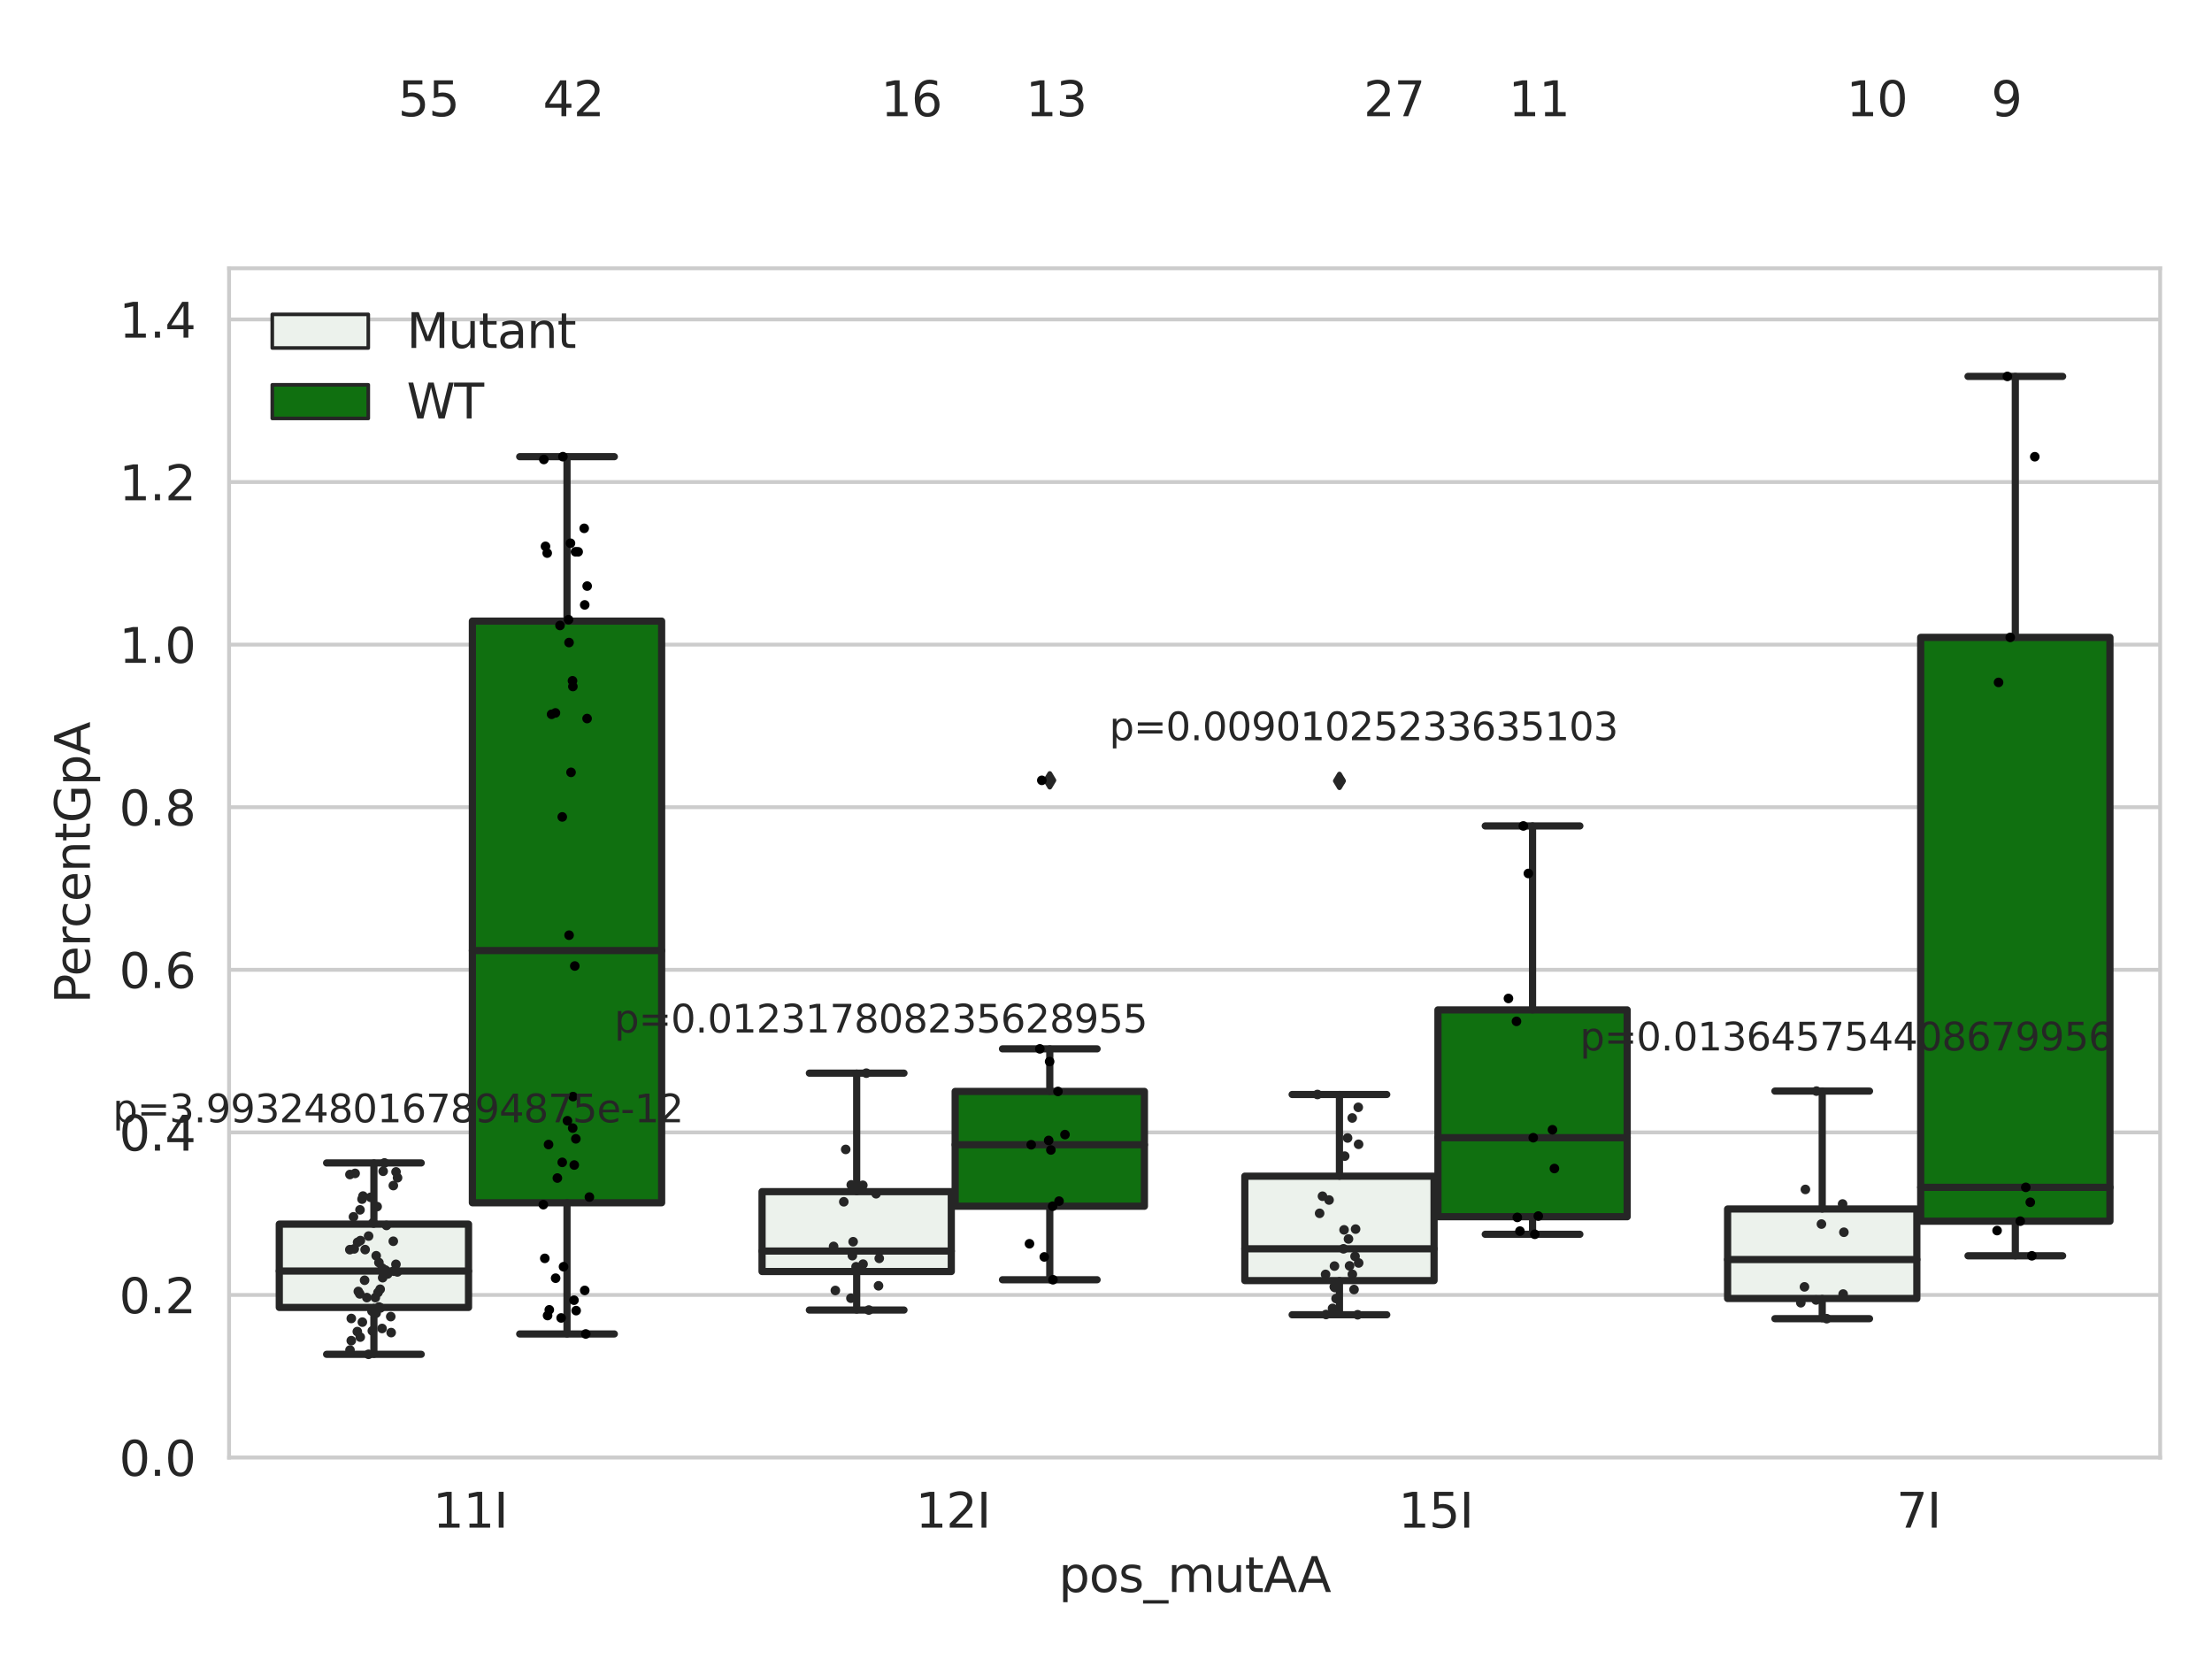 <?xml version="1.0" encoding="utf-8" standalone="no"?>
<!DOCTYPE svg PUBLIC "-//W3C//DTD SVG 1.1//EN"
  "http://www.w3.org/Graphics/SVG/1.1/DTD/svg11.dtd">
<svg xmlns:xlink="http://www.w3.org/1999/xlink" width="460.8pt" height="345.6pt" viewBox="0 0 460.8 345.6" xmlns="http://www.w3.org/2000/svg" version="1.1">
 <defs>
  <style type="text/css">*{stroke-linejoin: round; stroke-linecap: butt}</style>
 </defs>
 <g id="figure_1">
  <g id="patch_1">
   <path d="M 0 345.6 
L 460.8 345.6 
L 460.8 0 
L 0 0 
z
" style="fill: #ffffff"/>
  </g>
  <g id="axes_1">
   <g id="patch_2">
    <path d="M 47.72 303.64 
L 450 303.64 
L 450 55.89 
L 47.72 55.89 
z
" style="fill: #ffffff"/>
   </g>
   <g id="matplotlib.axis_1">
    <g id="xtick_1">
     <g id="text_1">
      <!-- 11I -->
      <g style="fill: #262626" transform="translate(90.168 318.238) scale(0.1 -0.1)">
       <defs>
        <path id="DejaVuSans-31" d="M 794 531 
L 1825 531 
L 1825 4091 
L 703 3866 
L 703 4441 
L 1819 4666 
L 2450 4666 
L 2450 531 
L 3481 531 
L 3481 0 
L 794 0 
L 794 531 
z
" transform="scale(0.016)"/>
        <path id="DejaVuSans-49" d="M 628 4666 
L 1259 4666 
L 1259 0 
L 628 0 
L 628 4666 
z
" transform="scale(0.016)"/>
       </defs>
       <use xlink:href="#DejaVuSans-31"/>
       <use xlink:href="#DejaVuSans-31" x="63.623"/>
       <use xlink:href="#DejaVuSans-49" x="127.246"/>
      </g>
     </g>
    </g>
    <g id="xtick_2">
     <g id="text_2">
      <!-- 12I -->
      <g style="fill: #262626" transform="translate(190.738 318.238) scale(0.1 -0.1)">
       <defs>
        <path id="DejaVuSans-32" d="M 1228 531 
L 3431 531 
L 3431 0 
L 469 0 
L 469 531 
Q 828 903 1448 1529 
Q 2069 2156 2228 2338 
Q 2531 2678 2651 2914 
Q 2772 3150 2772 3378 
Q 2772 3750 2511 3984 
Q 2250 4219 1831 4219 
Q 1534 4219 1204 4116 
Q 875 4013 500 3803 
L 500 4441 
Q 881 4594 1212 4672 
Q 1544 4750 1819 4750 
Q 2544 4750 2975 4387 
Q 3406 4025 3406 3419 
Q 3406 3131 3298 2873 
Q 3191 2616 2906 2266 
Q 2828 2175 2409 1742 
Q 1991 1309 1228 531 
z
" transform="scale(0.016)"/>
       </defs>
       <use xlink:href="#DejaVuSans-31"/>
       <use xlink:href="#DejaVuSans-32" x="63.623"/>
       <use xlink:href="#DejaVuSans-49" x="127.246"/>
      </g>
     </g>
    </g>
    <g id="xtick_3">
     <g id="text_3">
      <!-- 15I -->
      <g style="fill: #262626" transform="translate(291.308 318.238) scale(0.1 -0.1)">
       <defs>
        <path id="DejaVuSans-35" d="M 691 4666 
L 3169 4666 
L 3169 4134 
L 1269 4134 
L 1269 2991 
Q 1406 3038 1543 3061 
Q 1681 3084 1819 3084 
Q 2600 3084 3056 2656 
Q 3513 2228 3513 1497 
Q 3513 744 3044 326 
Q 2575 -91 1722 -91 
Q 1428 -91 1123 -41 
Q 819 9 494 109 
L 494 744 
Q 775 591 1075 516 
Q 1375 441 1709 441 
Q 2250 441 2565 725 
Q 2881 1009 2881 1497 
Q 2881 1984 2565 2268 
Q 2250 2553 1709 2553 
Q 1456 2553 1204 2497 
Q 953 2441 691 2322 
L 691 4666 
z
" transform="scale(0.016)"/>
       </defs>
       <use xlink:href="#DejaVuSans-31"/>
       <use xlink:href="#DejaVuSans-35" x="63.623"/>
       <use xlink:href="#DejaVuSans-49" x="127.246"/>
      </g>
     </g>
    </g>
    <g id="xtick_4">
     <g id="text_4">
      <!-- 7I -->
      <g style="fill: #262626" transform="translate(395.059 318.238) scale(0.1 -0.1)">
       <defs>
        <path id="DejaVuSans-37" d="M 525 4666 
L 3525 4666 
L 3525 4397 
L 1831 0 
L 1172 0 
L 2766 4134 
L 525 4134 
L 525 4666 
z
" transform="scale(0.016)"/>
       </defs>
       <use xlink:href="#DejaVuSans-37"/>
       <use xlink:href="#DejaVuSans-49" x="63.623"/>
      </g>
     </g>
    </g>
    <g id="text_5">
     <!-- pos_mutAA -->
     <g style="fill: #262626" transform="translate(220.544 331.638) scale(0.1 -0.1)">
      <defs>
       <path id="DejaVuSans-70" d="M 1159 525 
L 1159 -1331 
L 581 -1331 
L 581 3500 
L 1159 3500 
L 1159 2969 
Q 1341 3281 1617 3432 
Q 1894 3584 2278 3584 
Q 2916 3584 3314 3078 
Q 3713 2572 3713 1747 
Q 3713 922 3314 415 
Q 2916 -91 2278 -91 
Q 1894 -91 1617 61 
Q 1341 213 1159 525 
z
M 3116 1747 
Q 3116 2381 2855 2742 
Q 2594 3103 2138 3103 
Q 1681 3103 1420 2742 
Q 1159 2381 1159 1747 
Q 1159 1113 1420 752 
Q 1681 391 2138 391 
Q 2594 391 2855 752 
Q 3116 1113 3116 1747 
z
" transform="scale(0.016)"/>
       <path id="DejaVuSans-6f" d="M 1959 3097 
Q 1497 3097 1228 2736 
Q 959 2375 959 1747 
Q 959 1119 1226 758 
Q 1494 397 1959 397 
Q 2419 397 2687 759 
Q 2956 1122 2956 1747 
Q 2956 2369 2687 2733 
Q 2419 3097 1959 3097 
z
M 1959 3584 
Q 2709 3584 3137 3096 
Q 3566 2609 3566 1747 
Q 3566 888 3137 398 
Q 2709 -91 1959 -91 
Q 1206 -91 779 398 
Q 353 888 353 1747 
Q 353 2609 779 3096 
Q 1206 3584 1959 3584 
z
" transform="scale(0.016)"/>
       <path id="DejaVuSans-73" d="M 2834 3397 
L 2834 2853 
Q 2591 2978 2328 3040 
Q 2066 3103 1784 3103 
Q 1356 3103 1142 2972 
Q 928 2841 928 2578 
Q 928 2378 1081 2264 
Q 1234 2150 1697 2047 
L 1894 2003 
Q 2506 1872 2764 1633 
Q 3022 1394 3022 966 
Q 3022 478 2636 193 
Q 2250 -91 1575 -91 
Q 1294 -91 989 -36 
Q 684 19 347 128 
L 347 722 
Q 666 556 975 473 
Q 1284 391 1588 391 
Q 1994 391 2212 530 
Q 2431 669 2431 922 
Q 2431 1156 2273 1281 
Q 2116 1406 1581 1522 
L 1381 1569 
Q 847 1681 609 1914 
Q 372 2147 372 2553 
Q 372 3047 722 3315 
Q 1072 3584 1716 3584 
Q 2034 3584 2315 3537 
Q 2597 3491 2834 3397 
z
" transform="scale(0.016)"/>
       <path id="DejaVuSans-5f" d="M 3263 -1063 
L 3263 -1509 
L -63 -1509 
L -63 -1063 
L 3263 -1063 
z
" transform="scale(0.016)"/>
       <path id="DejaVuSans-6d" d="M 3328 2828 
Q 3544 3216 3844 3400 
Q 4144 3584 4550 3584 
Q 5097 3584 5394 3201 
Q 5691 2819 5691 2113 
L 5691 0 
L 5113 0 
L 5113 2094 
Q 5113 2597 4934 2840 
Q 4756 3084 4391 3084 
Q 3944 3084 3684 2787 
Q 3425 2491 3425 1978 
L 3425 0 
L 2847 0 
L 2847 2094 
Q 2847 2600 2669 2842 
Q 2491 3084 2119 3084 
Q 1678 3084 1418 2786 
Q 1159 2488 1159 1978 
L 1159 0 
L 581 0 
L 581 3500 
L 1159 3500 
L 1159 2956 
Q 1356 3278 1631 3431 
Q 1906 3584 2284 3584 
Q 2666 3584 2933 3390 
Q 3200 3197 3328 2828 
z
" transform="scale(0.016)"/>
       <path id="DejaVuSans-75" d="M 544 1381 
L 544 3500 
L 1119 3500 
L 1119 1403 
Q 1119 906 1312 657 
Q 1506 409 1894 409 
Q 2359 409 2629 706 
Q 2900 1003 2900 1516 
L 2900 3500 
L 3475 3500 
L 3475 0 
L 2900 0 
L 2900 538 
Q 2691 219 2414 64 
Q 2138 -91 1772 -91 
Q 1169 -91 856 284 
Q 544 659 544 1381 
z
M 1991 3584 
L 1991 3584 
z
" transform="scale(0.016)"/>
       <path id="DejaVuSans-74" d="M 1172 4494 
L 1172 3500 
L 2356 3500 
L 2356 3053 
L 1172 3053 
L 1172 1153 
Q 1172 725 1289 603 
Q 1406 481 1766 481 
L 2356 481 
L 2356 0 
L 1766 0 
Q 1100 0 847 248 
Q 594 497 594 1153 
L 594 3053 
L 172 3053 
L 172 3500 
L 594 3500 
L 594 4494 
L 1172 4494 
z
" transform="scale(0.016)"/>
       <path id="DejaVuSans-41" d="M 2188 4044 
L 1331 1722 
L 3047 1722 
L 2188 4044 
z
M 1831 4666 
L 2547 4666 
L 4325 0 
L 3669 0 
L 3244 1197 
L 1141 1197 
L 716 0 
L 50 0 
L 1831 4666 
z
" transform="scale(0.016)"/>
      </defs>
      <use xlink:href="#DejaVuSans-70"/>
      <use xlink:href="#DejaVuSans-6f" x="63.477"/>
      <use xlink:href="#DejaVuSans-73" x="124.658"/>
      <use xlink:href="#DejaVuSans-5f" x="176.758"/>
      <use xlink:href="#DejaVuSans-6d" x="226.758"/>
      <use xlink:href="#DejaVuSans-75" x="324.17"/>
      <use xlink:href="#DejaVuSans-74" x="387.549"/>
      <use xlink:href="#DejaVuSans-41" x="426.758"/>
      <use xlink:href="#DejaVuSans-41" x="497.916"/>
     </g>
    </g>
   </g>
   <g id="matplotlib.axis_2">
    <g id="ytick_1">
     <g id="line2d_1">
      <path d="M 47.72 303.64 
L 450 303.64 
" clip-path="url(#pf8e47e7f55)" style="fill: none; stroke: #cccccc; stroke-width: 0.8; stroke-linecap: round"/>
     </g>
     <g id="text_6">
      <!-- 0.0 -->
      <g style="fill: #262626" transform="translate(24.817 307.439) scale(0.1 -0.1)">
       <defs>
        <path id="DejaVuSans-30" d="M 2034 4250 
Q 1547 4250 1301 3770 
Q 1056 3291 1056 2328 
Q 1056 1369 1301 889 
Q 1547 409 2034 409 
Q 2525 409 2770 889 
Q 3016 1369 3016 2328 
Q 3016 3291 2770 3770 
Q 2525 4250 2034 4250 
z
M 2034 4750 
Q 2819 4750 3233 4129 
Q 3647 3509 3647 2328 
Q 3647 1150 3233 529 
Q 2819 -91 2034 -91 
Q 1250 -91 836 529 
Q 422 1150 422 2328 
Q 422 3509 836 4129 
Q 1250 4750 2034 4750 
z
" transform="scale(0.016)"/>
        <path id="DejaVuSans-2e" d="M 684 794 
L 1344 794 
L 1344 0 
L 684 0 
L 684 794 
z
" transform="scale(0.016)"/>
       </defs>
       <use xlink:href="#DejaVuSans-30"/>
       <use xlink:href="#DejaVuSans-2e" x="63.623"/>
       <use xlink:href="#DejaVuSans-30" x="95.41"/>
      </g>
     </g>
    </g>
    <g id="ytick_2">
     <g id="line2d_2">
      <path d="M 47.72 269.769 
L 450 269.769 
" clip-path="url(#pf8e47e7f55)" style="fill: none; stroke: #cccccc; stroke-width: 0.8; stroke-linecap: round"/>
     </g>
     <g id="text_7">
      <!-- 0.2 -->
      <g style="fill: #262626" transform="translate(24.817 273.568) scale(0.1 -0.1)">
       <use xlink:href="#DejaVuSans-30"/>
       <use xlink:href="#DejaVuSans-2e" x="63.623"/>
       <use xlink:href="#DejaVuSans-32" x="95.41"/>
      </g>
     </g>
    </g>
    <g id="ytick_3">
     <g id="line2d_3">
      <path d="M 47.72 235.898 
L 450 235.898 
" clip-path="url(#pf8e47e7f55)" style="fill: none; stroke: #cccccc; stroke-width: 0.8; stroke-linecap: round"/>
     </g>
     <g id="text_8">
      <!-- 0.4 -->
      <g style="fill: #262626" transform="translate(24.817 239.697) scale(0.1 -0.1)">
       <defs>
        <path id="DejaVuSans-34" d="M 2419 4116 
L 825 1625 
L 2419 1625 
L 2419 4116 
z
M 2253 4666 
L 3047 4666 
L 3047 1625 
L 3713 1625 
L 3713 1100 
L 3047 1100 
L 3047 0 
L 2419 0 
L 2419 1100 
L 313 1100 
L 313 1709 
L 2253 4666 
z
" transform="scale(0.016)"/>
       </defs>
       <use xlink:href="#DejaVuSans-30"/>
       <use xlink:href="#DejaVuSans-2e" x="63.623"/>
       <use xlink:href="#DejaVuSans-34" x="95.41"/>
      </g>
     </g>
    </g>
    <g id="ytick_4">
     <g id="line2d_4">
      <path d="M 47.72 202.026 
L 450 202.026 
" clip-path="url(#pf8e47e7f55)" style="fill: none; stroke: #cccccc; stroke-width: 0.8; stroke-linecap: round"/>
     </g>
     <g id="text_9">
      <!-- 0.6 -->
      <g style="fill: #262626" transform="translate(24.817 205.826) scale(0.1 -0.1)">
       <defs>
        <path id="DejaVuSans-36" d="M 2113 2584 
Q 1688 2584 1439 2293 
Q 1191 2003 1191 1497 
Q 1191 994 1439 701 
Q 1688 409 2113 409 
Q 2538 409 2786 701 
Q 3034 994 3034 1497 
Q 3034 2003 2786 2293 
Q 2538 2584 2113 2584 
z
M 3366 4563 
L 3366 3988 
Q 3128 4100 2886 4159 
Q 2644 4219 2406 4219 
Q 1781 4219 1451 3797 
Q 1122 3375 1075 2522 
Q 1259 2794 1537 2939 
Q 1816 3084 2150 3084 
Q 2853 3084 3261 2657 
Q 3669 2231 3669 1497 
Q 3669 778 3244 343 
Q 2819 -91 2113 -91 
Q 1303 -91 875 529 
Q 447 1150 447 2328 
Q 447 3434 972 4092 
Q 1497 4750 2381 4750 
Q 2619 4750 2861 4703 
Q 3103 4656 3366 4563 
z
" transform="scale(0.016)"/>
       </defs>
       <use xlink:href="#DejaVuSans-30"/>
       <use xlink:href="#DejaVuSans-2e" x="63.623"/>
       <use xlink:href="#DejaVuSans-36" x="95.41"/>
      </g>
     </g>
    </g>
    <g id="ytick_5">
     <g id="line2d_5">
      <path d="M 47.72 168.155 
L 450 168.155 
" clip-path="url(#pf8e47e7f55)" style="fill: none; stroke: #cccccc; stroke-width: 0.8; stroke-linecap: round"/>
     </g>
     <g id="text_10">
      <!-- 0.8 -->
      <g style="fill: #262626" transform="translate(24.817 171.954) scale(0.1 -0.1)">
       <defs>
        <path id="DejaVuSans-38" d="M 2034 2216 
Q 1584 2216 1326 1975 
Q 1069 1734 1069 1313 
Q 1069 891 1326 650 
Q 1584 409 2034 409 
Q 2484 409 2743 651 
Q 3003 894 3003 1313 
Q 3003 1734 2745 1975 
Q 2488 2216 2034 2216 
z
M 1403 2484 
Q 997 2584 770 2862 
Q 544 3141 544 3541 
Q 544 4100 942 4425 
Q 1341 4750 2034 4750 
Q 2731 4750 3128 4425 
Q 3525 4100 3525 3541 
Q 3525 3141 3298 2862 
Q 3072 2584 2669 2484 
Q 3125 2378 3379 2068 
Q 3634 1759 3634 1313 
Q 3634 634 3220 271 
Q 2806 -91 2034 -91 
Q 1263 -91 848 271 
Q 434 634 434 1313 
Q 434 1759 690 2068 
Q 947 2378 1403 2484 
z
M 1172 3481 
Q 1172 3119 1398 2916 
Q 1625 2713 2034 2713 
Q 2441 2713 2670 2916 
Q 2900 3119 2900 3481 
Q 2900 3844 2670 4047 
Q 2441 4250 2034 4250 
Q 1625 4250 1398 4047 
Q 1172 3844 1172 3481 
z
" transform="scale(0.016)"/>
       </defs>
       <use xlink:href="#DejaVuSans-30"/>
       <use xlink:href="#DejaVuSans-2e" x="63.623"/>
       <use xlink:href="#DejaVuSans-38" x="95.41"/>
      </g>
     </g>
    </g>
    <g id="ytick_6">
     <g id="line2d_6">
      <path d="M 47.72 134.284 
L 450 134.284 
" clip-path="url(#pf8e47e7f55)" style="fill: none; stroke: #cccccc; stroke-width: 0.8; stroke-linecap: round"/>
     </g>
     <g id="text_11">
      <!-- 1.0 -->
      <g style="fill: #262626" transform="translate(24.817 138.083) scale(0.1 -0.1)">
       <use xlink:href="#DejaVuSans-31"/>
       <use xlink:href="#DejaVuSans-2e" x="63.623"/>
       <use xlink:href="#DejaVuSans-30" x="95.41"/>
      </g>
     </g>
    </g>
    <g id="ytick_7">
     <g id="line2d_7">
      <path d="M 47.72 100.413 
L 450 100.413 
" clip-path="url(#pf8e47e7f55)" style="fill: none; stroke: #cccccc; stroke-width: 0.8; stroke-linecap: round"/>
     </g>
     <g id="text_12">
      <!-- 1.2 -->
      <g style="fill: #262626" transform="translate(24.817 104.212) scale(0.1 -0.1)">
       <use xlink:href="#DejaVuSans-31"/>
       <use xlink:href="#DejaVuSans-2e" x="63.623"/>
       <use xlink:href="#DejaVuSans-32" x="95.41"/>
      </g>
     </g>
    </g>
    <g id="ytick_8">
     <g id="line2d_8">
      <path d="M 47.72 66.542 
L 450 66.542 
" clip-path="url(#pf8e47e7f55)" style="fill: none; stroke: #cccccc; stroke-width: 0.8; stroke-linecap: round"/>
     </g>
     <g id="text_13">
      <!-- 1.4 -->
      <g style="fill: #262626" transform="translate(24.817 70.341) scale(0.1 -0.1)">
       <use xlink:href="#DejaVuSans-31"/>
       <use xlink:href="#DejaVuSans-2e" x="63.623"/>
       <use xlink:href="#DejaVuSans-34" x="95.41"/>
      </g>
     </g>
    </g>
    <g id="text_14">
     <!-- PercentGpA -->
     <g style="fill: #262626" transform="translate(18.737 209.041) rotate(-90) scale(0.1 -0.1)">
      <defs>
       <path id="DejaVuSans-50" d="M 1259 4147 
L 1259 2394 
L 2053 2394 
Q 2494 2394 2734 2622 
Q 2975 2850 2975 3272 
Q 2975 3691 2734 3919 
Q 2494 4147 2053 4147 
L 1259 4147 
z
M 628 4666 
L 2053 4666 
Q 2838 4666 3239 4311 
Q 3641 3956 3641 3272 
Q 3641 2581 3239 2228 
Q 2838 1875 2053 1875 
L 1259 1875 
L 1259 0 
L 628 0 
L 628 4666 
z
" transform="scale(0.016)"/>
       <path id="DejaVuSans-65" d="M 3597 1894 
L 3597 1613 
L 953 1613 
Q 991 1019 1311 708 
Q 1631 397 2203 397 
Q 2534 397 2845 478 
Q 3156 559 3463 722 
L 3463 178 
Q 3153 47 2828 -22 
Q 2503 -91 2169 -91 
Q 1331 -91 842 396 
Q 353 884 353 1716 
Q 353 2575 817 3079 
Q 1281 3584 2069 3584 
Q 2775 3584 3186 3129 
Q 3597 2675 3597 1894 
z
M 3022 2063 
Q 3016 2534 2758 2815 
Q 2500 3097 2075 3097 
Q 1594 3097 1305 2825 
Q 1016 2553 972 2059 
L 3022 2063 
z
" transform="scale(0.016)"/>
       <path id="DejaVuSans-72" d="M 2631 2963 
Q 2534 3019 2420 3045 
Q 2306 3072 2169 3072 
Q 1681 3072 1420 2755 
Q 1159 2438 1159 1844 
L 1159 0 
L 581 0 
L 581 3500 
L 1159 3500 
L 1159 2956 
Q 1341 3275 1631 3429 
Q 1922 3584 2338 3584 
Q 2397 3584 2469 3576 
Q 2541 3569 2628 3553 
L 2631 2963 
z
" transform="scale(0.016)"/>
       <path id="DejaVuSans-63" d="M 3122 3366 
L 3122 2828 
Q 2878 2963 2633 3030 
Q 2388 3097 2138 3097 
Q 1578 3097 1268 2742 
Q 959 2388 959 1747 
Q 959 1106 1268 751 
Q 1578 397 2138 397 
Q 2388 397 2633 464 
Q 2878 531 3122 666 
L 3122 134 
Q 2881 22 2623 -34 
Q 2366 -91 2075 -91 
Q 1284 -91 818 406 
Q 353 903 353 1747 
Q 353 2603 823 3093 
Q 1294 3584 2113 3584 
Q 2378 3584 2631 3529 
Q 2884 3475 3122 3366 
z
" transform="scale(0.016)"/>
       <path id="DejaVuSans-6e" d="M 3513 2113 
L 3513 0 
L 2938 0 
L 2938 2094 
Q 2938 2591 2744 2837 
Q 2550 3084 2163 3084 
Q 1697 3084 1428 2787 
Q 1159 2491 1159 1978 
L 1159 0 
L 581 0 
L 581 3500 
L 1159 3500 
L 1159 2956 
Q 1366 3272 1645 3428 
Q 1925 3584 2291 3584 
Q 2894 3584 3203 3211 
Q 3513 2838 3513 2113 
z
" transform="scale(0.016)"/>
       <path id="DejaVuSans-47" d="M 3809 666 
L 3809 1919 
L 2778 1919 
L 2778 2438 
L 4434 2438 
L 4434 434 
Q 4069 175 3628 42 
Q 3188 -91 2688 -91 
Q 1594 -91 976 548 
Q 359 1188 359 2328 
Q 359 3472 976 4111 
Q 1594 4750 2688 4750 
Q 3144 4750 3555 4637 
Q 3966 4525 4313 4306 
L 4313 3634 
Q 3963 3931 3569 4081 
Q 3175 4231 2741 4231 
Q 1884 4231 1454 3753 
Q 1025 3275 1025 2328 
Q 1025 1384 1454 906 
Q 1884 428 2741 428 
Q 3075 428 3337 486 
Q 3600 544 3809 666 
z
" transform="scale(0.016)"/>
      </defs>
      <use xlink:href="#DejaVuSans-50"/>
      <use xlink:href="#DejaVuSans-65" x="56.678"/>
      <use xlink:href="#DejaVuSans-72" x="118.201"/>
      <use xlink:href="#DejaVuSans-63" x="157.064"/>
      <use xlink:href="#DejaVuSans-65" x="212.045"/>
      <use xlink:href="#DejaVuSans-6e" x="273.568"/>
      <use xlink:href="#DejaVuSans-74" x="336.947"/>
      <use xlink:href="#DejaVuSans-47" x="376.156"/>
      <use xlink:href="#DejaVuSans-70" x="453.646"/>
      <use xlink:href="#DejaVuSans-41" x="517.123"/>
     </g>
    </g>
   </g>
   <g id="patch_3">
    <path d="M 58.179 272.366 
L 97.603 272.366 
L 97.603 255.007 
L 58.179 255.007 
L 58.179 272.366 
z
" clip-path="url(#pf8e47e7f55)" style="fill: #ecf2ec; stroke: #262626; stroke-width: 1.5; stroke-linejoin: miter"/>
   </g>
   <g id="patch_4">
    <path d="M 98.407 250.559 
L 137.831 250.559 
L 137.831 129.388 
L 98.407 129.388 
L 98.407 250.559 
z
" clip-path="url(#pf8e47e7f55)" style="fill: #107010; stroke: #262626; stroke-width: 1.5; stroke-linejoin: miter"/>
   </g>
   <g id="patch_5">
    <path d="M 158.749 264.88 
L 198.173 264.88 
L 198.173 248.237 
L 158.749 248.237 
L 158.749 264.88 
z
" clip-path="url(#pf8e47e7f55)" style="fill: #ecf2ec; stroke: #262626; stroke-width: 1.5; stroke-linejoin: miter"/>
   </g>
   <g id="patch_6">
    <path d="M 198.977 251.281 
L 238.401 251.281 
L 238.401 227.364 
L 198.977 227.364 
L 198.977 251.281 
z
" clip-path="url(#pf8e47e7f55)" style="fill: #107010; stroke: #262626; stroke-width: 1.5; stroke-linejoin: miter"/>
   </g>
   <g id="patch_7">
    <path d="M 259.319 266.769 
L 298.743 266.769 
L 298.743 245.019 
L 259.319 245.019 
L 259.319 266.769 
z
" clip-path="url(#pf8e47e7f55)" style="fill: #ecf2ec; stroke: #262626; stroke-width: 1.5; stroke-linejoin: miter"/>
   </g>
   <g id="patch_8">
    <path d="M 299.547 253.468 
L 338.971 253.468 
L 338.971 210.38 
L 299.547 210.38 
L 299.547 253.468 
z
" clip-path="url(#pf8e47e7f55)" style="fill: #107010; stroke: #262626; stroke-width: 1.5; stroke-linejoin: miter"/>
   </g>
   <g id="patch_9">
    <path d="M 359.889 270.501 
L 399.313 270.501 
L 399.313 251.859 
L 359.889 251.859 
L 359.889 270.501 
z
" clip-path="url(#pf8e47e7f55)" style="fill: #ecf2ec; stroke: #262626; stroke-width: 1.5; stroke-linejoin: miter"/>
   </g>
   <g id="patch_10">
    <path d="M 400.117 254.394 
L 439.541 254.394 
L 439.541 132.778 
L 400.117 132.778 
L 400.117 254.394 
z
" clip-path="url(#pf8e47e7f55)" style="fill: #107010; stroke: #262626; stroke-width: 1.5; stroke-linejoin: miter"/>
   </g>
   <g id="patch_11">
    <path d="M 98.005 303.64 
L 98.005 303.64 
L 98.005 303.64 
L 98.005 303.64 
z
" clip-path="url(#pf8e47e7f55)" style="fill: #ecf2ec; stroke: #262626; stroke-width: 0.75; stroke-linejoin: miter"/>
   </g>
   <g id="patch_12">
    <path d="M 98.005 303.64 
L 98.005 303.64 
L 98.005 303.64 
L 98.005 303.64 
z
" clip-path="url(#pf8e47e7f55)" style="fill: #107010; stroke: #262626; stroke-width: 0.75; stroke-linejoin: miter"/>
   </g>
   <g id="PathCollection_1"/>
   <g id="PathCollection_2"/>
   <g id="line2d_9">
    <path d="M 77.891 272.366 
L 77.891 282.127 
" clip-path="url(#pf8e47e7f55)" style="fill: none; stroke: #262626; stroke-width: 1.5; stroke-linecap: round"/>
   </g>
   <g id="line2d_10">
    <path d="M 77.891 255.007 
L 77.891 242.261 
" clip-path="url(#pf8e47e7f55)" style="fill: none; stroke: #262626; stroke-width: 1.5; stroke-linecap: round"/>
   </g>
   <g id="line2d_11">
    <path d="M 68.035 282.127 
L 87.747 282.127 
" clip-path="url(#pf8e47e7f55)" style="fill: none; stroke: #262626; stroke-width: 1.5; stroke-linecap: round"/>
   </g>
   <g id="line2d_12">
    <path d="M 68.035 242.261 
L 87.747 242.261 
" clip-path="url(#pf8e47e7f55)" style="fill: none; stroke: #262626; stroke-width: 1.5; stroke-linecap: round"/>
   </g>
   <g id="line2d_13"/>
   <g id="line2d_14">
    <path d="M 118.119 250.559 
L 118.119 277.888 
" clip-path="url(#pf8e47e7f55)" style="fill: none; stroke: #262626; stroke-width: 1.5; stroke-linecap: round"/>
   </g>
   <g id="line2d_15">
    <path d="M 118.119 129.388 
L 118.119 95.136 
" clip-path="url(#pf8e47e7f55)" style="fill: none; stroke: #262626; stroke-width: 1.5; stroke-linecap: round"/>
   </g>
   <g id="line2d_16">
    <path d="M 108.263 277.888 
L 127.975 277.888 
" clip-path="url(#pf8e47e7f55)" style="fill: none; stroke: #262626; stroke-width: 1.5; stroke-linecap: round"/>
   </g>
   <g id="line2d_17">
    <path d="M 108.263 95.136 
L 127.975 95.136 
" clip-path="url(#pf8e47e7f55)" style="fill: none; stroke: #262626; stroke-width: 1.5; stroke-linecap: round"/>
   </g>
   <g id="line2d_18"/>
   <g id="line2d_19">
    <path d="M 178.461 264.88 
L 178.461 272.906 
" clip-path="url(#pf8e47e7f55)" style="fill: none; stroke: #262626; stroke-width: 1.5; stroke-linecap: round"/>
   </g>
   <g id="line2d_20">
    <path d="M 178.461 248.237 
L 178.461 223.558 
" clip-path="url(#pf8e47e7f55)" style="fill: none; stroke: #262626; stroke-width: 1.5; stroke-linecap: round"/>
   </g>
   <g id="line2d_21">
    <path d="M 168.605 272.906 
L 188.317 272.906 
" clip-path="url(#pf8e47e7f55)" style="fill: none; stroke: #262626; stroke-width: 1.5; stroke-linecap: round"/>
   </g>
   <g id="line2d_22">
    <path d="M 168.605 223.558 
L 188.317 223.558 
" clip-path="url(#pf8e47e7f55)" style="fill: none; stroke: #262626; stroke-width: 1.5; stroke-linecap: round"/>
   </g>
   <g id="line2d_23"/>
   <g id="line2d_24">
    <path d="M 218.689 251.281 
L 218.689 266.596 
" clip-path="url(#pf8e47e7f55)" style="fill: none; stroke: #262626; stroke-width: 1.5; stroke-linecap: round"/>
   </g>
   <g id="line2d_25">
    <path d="M 218.689 227.364 
L 218.689 218.497 
" clip-path="url(#pf8e47e7f55)" style="fill: none; stroke: #262626; stroke-width: 1.5; stroke-linecap: round"/>
   </g>
   <g id="line2d_26">
    <path d="M 208.833 266.596 
L 228.545 266.596 
" clip-path="url(#pf8e47e7f55)" style="fill: none; stroke: #262626; stroke-width: 1.5; stroke-linecap: round"/>
   </g>
   <g id="line2d_27">
    <path d="M 208.833 218.497 
L 228.545 218.497 
" clip-path="url(#pf8e47e7f55)" style="fill: none; stroke: #262626; stroke-width: 1.5; stroke-linecap: round"/>
   </g>
   <g id="line2d_28">
    <defs>
     <path id="m4d61008d84" d="M -0 1.414 
L 0.849 0 
L 0 -1.414 
L -0.849 -0 
z
" style="stroke: #262626; stroke-linejoin: miter"/>
    </defs>
    <g clip-path="url(#pf8e47e7f55)">
     <use xlink:href="#m4d61008d84" x="218.689" y="162.558" style="fill: #262626; stroke: #262626; stroke-linejoin: miter"/>
    </g>
   </g>
   <g id="line2d_29">
    <path d="M 279.031 266.769 
L 279.031 273.89 
" clip-path="url(#pf8e47e7f55)" style="fill: none; stroke: #262626; stroke-width: 1.5; stroke-linecap: round"/>
   </g>
   <g id="line2d_30">
    <path d="M 279.031 245.019 
L 279.031 228.001 
" clip-path="url(#pf8e47e7f55)" style="fill: none; stroke: #262626; stroke-width: 1.5; stroke-linecap: round"/>
   </g>
   <g id="line2d_31">
    <path d="M 269.175 273.89 
L 288.887 273.89 
" clip-path="url(#pf8e47e7f55)" style="fill: none; stroke: #262626; stroke-width: 1.5; stroke-linecap: round"/>
   </g>
   <g id="line2d_32">
    <path d="M 269.175 228.001 
L 288.887 228.001 
" clip-path="url(#pf8e47e7f55)" style="fill: none; stroke: #262626; stroke-width: 1.5; stroke-linecap: round"/>
   </g>
   <g id="line2d_33">
    <g clip-path="url(#pf8e47e7f55)">
     <use xlink:href="#m4d61008d84" x="279.031" y="162.674" style="fill: #262626; stroke: #262626; stroke-linejoin: miter"/>
    </g>
   </g>
   <g id="line2d_34">
    <path d="M 319.259 253.468 
L 319.259 257.124 
" clip-path="url(#pf8e47e7f55)" style="fill: none; stroke: #262626; stroke-width: 1.5; stroke-linecap: round"/>
   </g>
   <g id="line2d_35">
    <path d="M 319.259 210.38 
L 319.259 172.057 
" clip-path="url(#pf8e47e7f55)" style="fill: none; stroke: #262626; stroke-width: 1.5; stroke-linecap: round"/>
   </g>
   <g id="line2d_36">
    <path d="M 309.403 257.124 
L 329.115 257.124 
" clip-path="url(#pf8e47e7f55)" style="fill: none; stroke: #262626; stroke-width: 1.5; stroke-linecap: round"/>
   </g>
   <g id="line2d_37">
    <path d="M 309.403 172.057 
L 329.115 172.057 
" clip-path="url(#pf8e47e7f55)" style="fill: none; stroke: #262626; stroke-width: 1.5; stroke-linecap: round"/>
   </g>
   <g id="line2d_38"/>
   <g id="line2d_39">
    <path d="M 379.601 270.501 
L 379.601 274.704 
" clip-path="url(#pf8e47e7f55)" style="fill: none; stroke: #262626; stroke-width: 1.5; stroke-linecap: round"/>
   </g>
   <g id="line2d_40">
    <path d="M 379.601 251.859 
L 379.601 227.295 
" clip-path="url(#pf8e47e7f55)" style="fill: none; stroke: #262626; stroke-width: 1.5; stroke-linecap: round"/>
   </g>
   <g id="line2d_41">
    <path d="M 369.745 274.704 
L 389.457 274.704 
" clip-path="url(#pf8e47e7f55)" style="fill: none; stroke: #262626; stroke-width: 1.5; stroke-linecap: round"/>
   </g>
   <g id="line2d_42">
    <path d="M 369.745 227.295 
L 389.457 227.295 
" clip-path="url(#pf8e47e7f55)" style="fill: none; stroke: #262626; stroke-width: 1.5; stroke-linecap: round"/>
   </g>
   <g id="line2d_43"/>
   <g id="line2d_44">
    <path d="M 419.829 254.394 
L 419.829 261.605 
" clip-path="url(#pf8e47e7f55)" style="fill: none; stroke: #262626; stroke-width: 1.5; stroke-linecap: round"/>
   </g>
   <g id="line2d_45">
    <path d="M 419.829 132.778 
L 419.829 78.412 
" clip-path="url(#pf8e47e7f55)" style="fill: none; stroke: #262626; stroke-width: 1.5; stroke-linecap: round"/>
   </g>
   <g id="line2d_46">
    <path d="M 409.973 261.605 
L 429.685 261.605 
" clip-path="url(#pf8e47e7f55)" style="fill: none; stroke: #262626; stroke-width: 1.5; stroke-linecap: round"/>
   </g>
   <g id="line2d_47">
    <path d="M 409.973 78.412 
L 429.685 78.412 
" clip-path="url(#pf8e47e7f55)" style="fill: none; stroke: #262626; stroke-width: 1.5; stroke-linecap: round"/>
   </g>
   <g id="line2d_48"/>
   <g id="line2d_49">
    <path d="M 58.179 264.786 
L 97.603 264.786 
" clip-path="url(#pf8e47e7f55)" style="fill: none; stroke: #262626; stroke-width: 1.5; stroke-linecap: round"/>
   </g>
   <g id="line2d_50">
    <path d="M 98.407 198.026 
L 137.831 198.026 
" clip-path="url(#pf8e47e7f55)" style="fill: none; stroke: #262626; stroke-width: 1.5; stroke-linecap: round"/>
   </g>
   <g id="line2d_51">
    <path d="M 158.749 260.616 
L 198.173 260.616 
" clip-path="url(#pf8e47e7f55)" style="fill: none; stroke: #262626; stroke-width: 1.5; stroke-linecap: round"/>
   </g>
   <g id="line2d_52">
    <path d="M 198.977 238.476 
L 238.401 238.476 
" clip-path="url(#pf8e47e7f55)" style="fill: none; stroke: #262626; stroke-width: 1.5; stroke-linecap: round"/>
   </g>
   <g id="line2d_53">
    <path d="M 259.319 260.152 
L 298.743 260.152 
" clip-path="url(#pf8e47e7f55)" style="fill: none; stroke: #262626; stroke-width: 1.5; stroke-linecap: round"/>
   </g>
   <g id="line2d_54">
    <path d="M 299.547 237.005 
L 338.971 237.005 
" clip-path="url(#pf8e47e7f55)" style="fill: none; stroke: #262626; stroke-width: 1.5; stroke-linecap: round"/>
   </g>
   <g id="line2d_55">
    <path d="M 359.889 262.389 
L 399.313 262.389 
" clip-path="url(#pf8e47e7f55)" style="fill: none; stroke: #262626; stroke-width: 1.5; stroke-linecap: round"/>
   </g>
   <g id="line2d_56">
    <path d="M 400.117 247.346 
L 439.541 247.346 
" clip-path="url(#pf8e47e7f55)" style="fill: none; stroke: #262626; stroke-width: 1.5; stroke-linecap: round"/>
   </g>
   <g id="patch_13">
    <path d="M 47.72 303.64 
L 47.72 55.89 
" style="fill: none; stroke: #cccccc; stroke-width: 0.8; stroke-linejoin: miter; stroke-linecap: square"/>
   </g>
   <g id="patch_14">
    <path d="M 450 303.64 
L 450 55.89 
" style="fill: none; stroke: #cccccc; stroke-width: 0.8; stroke-linejoin: miter; stroke-linecap: square"/>
   </g>
   <g id="patch_15">
    <path d="M 47.72 303.64 
L 450 303.64 
" style="fill: none; stroke: #cccccc; stroke-width: 0.8; stroke-linejoin: miter; stroke-linecap: square"/>
   </g>
   <g id="patch_16">
    <path d="M 47.72 55.89 
L 450 55.89 
" style="fill: none; stroke: #cccccc; stroke-width: 0.8; stroke-linejoin: miter; stroke-linecap: square"/>
   </g>
   <g id="PathCollection_3">
    <defs>
     <path id="C0_0_70cb2c1c00" d="M 0 1 
C 0.265 1 0.52 0.895 0.707 0.707 
C 0.895 0.52 1 0.265 1 -0 
C 1 -0.265 0.895 -0.52 0.707 -0.707 
C 0.52 -0.895 0.265 -1 0 -1 
C -0.265 -1 -0.52 -0.895 -0.707 -0.707 
C -0.895 -0.52 -1 -0.265 -1 0 
C -1 0.265 -0.895 0.52 -0.707 0.707 
C -0.52 0.895 -0.265 1 0 1 
z
"/>
    </defs>
    <g clip-path="url(#pf8e47e7f55)">
     <use xlink:href="#C0_0_70cb2c1c00" x="77.198" y="249.425" style="fill: #262626"/>
    </g>
    <g clip-path="url(#pf8e47e7f55)">
     <use xlink:href="#C0_0_70cb2c1c00" x="76.784" y="257.498" style="fill: #262626"/>
    </g>
    <g clip-path="url(#pf8e47e7f55)">
     <use xlink:href="#C0_0_70cb2c1c00" x="81.398" y="274.272" style="fill: #262626"/>
    </g>
    <g clip-path="url(#pf8e47e7f55)">
     <use xlink:href="#C0_0_70cb2c1c00" x="77.564" y="277.244" style="fill: #262626"/>
    </g>
    <g clip-path="url(#pf8e47e7f55)">
     <use xlink:href="#C0_0_70cb2c1c00" x="72.898" y="244.674" style="fill: #262626"/>
    </g>
    <g clip-path="url(#pf8e47e7f55)">
     <use xlink:href="#C0_0_70cb2c1c00" x="74.435" y="277.392" style="fill: #262626"/>
    </g>
    <g clip-path="url(#pf8e47e7f55)">
     <use xlink:href="#C0_0_70cb2c1c00" x="78.956" y="272.271" style="fill: #262626"/>
    </g>
    <g clip-path="url(#pf8e47e7f55)">
     <use xlink:href="#C0_0_70cb2c1c00" x="75.952" y="266.702" style="fill: #262626"/>
    </g>
    <g clip-path="url(#pf8e47e7f55)">
     <use xlink:href="#C0_0_70cb2c1c00" x="82.781" y="264.963" style="fill: #262626"/>
    </g>
    <g clip-path="url(#pf8e47e7f55)">
     <use xlink:href="#C0_0_70cb2c1c00" x="73.791" y="260.165" style="fill: #262626"/>
    </g>
    <g clip-path="url(#pf8e47e7f55)">
     <use xlink:href="#C0_0_70cb2c1c00" x="82.483" y="263.381" style="fill: #262626"/>
    </g>
    <g clip-path="url(#pf8e47e7f55)">
     <use xlink:href="#C0_0_70cb2c1c00" x="81.94" y="246.978" style="fill: #262626"/>
    </g>
    <g clip-path="url(#pf8e47e7f55)">
     <use xlink:href="#C0_0_70cb2c1c00" x="80.293" y="264.576" style="fill: #262626"/>
    </g>
    <g clip-path="url(#pf8e47e7f55)">
     <use xlink:href="#C0_0_70cb2c1c00" x="78.935" y="263.01" style="fill: #262626"/>
    </g>
    <g clip-path="url(#pf8e47e7f55)">
     <use xlink:href="#C0_0_70cb2c1c00" x="82.501" y="244.127" style="fill: #262626"/>
    </g>
    <g clip-path="url(#pf8e47e7f55)">
     <use xlink:href="#C0_0_70cb2c1c00" x="81.93" y="258.573" style="fill: #262626"/>
    </g>
    <g clip-path="url(#pf8e47e7f55)">
     <use xlink:href="#C0_0_70cb2c1c00" x="81.488" y="277.603" style="fill: #262626"/>
    </g>
    <g clip-path="url(#pf8e47e7f55)">
     <use xlink:href="#C0_0_70cb2c1c00" x="76.061" y="260.313" style="fill: #262626"/>
    </g>
    <g clip-path="url(#pf8e47e7f55)">
     <use xlink:href="#C0_0_70cb2c1c00" x="80.596" y="264.962" style="fill: #262626"/>
    </g>
    <g clip-path="url(#pf8e47e7f55)">
     <use xlink:href="#C0_0_70cb2c1c00" x="79.256" y="272.462" style="fill: #262626"/>
    </g>
    <g clip-path="url(#pf8e47e7f55)">
     <use xlink:href="#C0_0_70cb2c1c00" x="72.911" y="281.239" style="fill: #262626"/>
    </g>
    <g clip-path="url(#pf8e47e7f55)">
     <use xlink:href="#C0_0_70cb2c1c00" x="79.606" y="264.786" style="fill: #262626"/>
    </g>
    <g clip-path="url(#pf8e47e7f55)">
     <use xlink:href="#C0_0_70cb2c1c00" x="79.194" y="268.57" style="fill: #262626"/>
    </g>
    <g clip-path="url(#pf8e47e7f55)">
     <use xlink:href="#C0_0_70cb2c1c00" x="78.19" y="270.312" style="fill: #262626"/>
    </g>
    <g clip-path="url(#pf8e47e7f55)">
     <use xlink:href="#C0_0_70cb2c1c00" x="80.76" y="265.389" style="fill: #262626"/>
    </g>
    <g clip-path="url(#pf8e47e7f55)">
     <use xlink:href="#C0_0_70cb2c1c00" x="82.018" y="264.811" style="fill: #262626"/>
    </g>
    <g clip-path="url(#pf8e47e7f55)">
     <use xlink:href="#C0_0_70cb2c1c00" x="79.821" y="243.995" style="fill: #262626"/>
    </g>
    <g clip-path="url(#pf8e47e7f55)">
     <use xlink:href="#C0_0_70cb2c1c00" x="77.488" y="273.124" style="fill: #262626"/>
    </g>
    <g clip-path="url(#pf8e47e7f55)">
     <use xlink:href="#C0_0_70cb2c1c00" x="82.817" y="245.35" style="fill: #262626"/>
    </g>
    <g clip-path="url(#pf8e47e7f55)">
     <use xlink:href="#C0_0_70cb2c1c00" x="77.7" y="254.729" style="fill: #262626"/>
    </g>
    <g clip-path="url(#pf8e47e7f55)">
     <use xlink:href="#C0_0_70cb2c1c00" x="75.419" y="249.802" style="fill: #262626"/>
    </g>
    <g clip-path="url(#pf8e47e7f55)">
     <use xlink:href="#C0_0_70cb2c1c00" x="78.368" y="261.594" style="fill: #262626"/>
    </g>
    <g clip-path="url(#pf8e47e7f55)">
     <use xlink:href="#C0_0_70cb2c1c00" x="78.741" y="269.258" style="fill: #262626"/>
    </g>
    <g clip-path="url(#pf8e47e7f55)">
     <use xlink:href="#C0_0_70cb2c1c00" x="78.352" y="273.559" style="fill: #262626"/>
    </g>
    <g clip-path="url(#pf8e47e7f55)">
     <use xlink:href="#C0_0_70cb2c1c00" x="76.773" y="282.127" style="fill: #262626"/>
    </g>
    <g clip-path="url(#pf8e47e7f55)">
     <use xlink:href="#C0_0_70cb2c1c00" x="73.979" y="244.442" style="fill: #262626"/>
    </g>
    <g clip-path="url(#pf8e47e7f55)">
     <use xlink:href="#C0_0_70cb2c1c00" x="80.092" y="242.261" style="fill: #262626"/>
    </g>
    <g clip-path="url(#pf8e47e7f55)">
     <use xlink:href="#C0_0_70cb2c1c00" x="72.876" y="260.327" style="fill: #262626"/>
    </g>
    <g clip-path="url(#pf8e47e7f55)">
     <use xlink:href="#C0_0_70cb2c1c00" x="74.495" y="258.798" style="fill: #262626"/>
    </g>
    <g clip-path="url(#pf8e47e7f55)">
     <use xlink:href="#C0_0_70cb2c1c00" x="79.591" y="276.746" style="fill: #262626"/>
    </g>
    <g clip-path="url(#pf8e47e7f55)">
     <use xlink:href="#C0_0_70cb2c1c00" x="75.487" y="275.424" style="fill: #262626"/>
    </g>
    <g clip-path="url(#pf8e47e7f55)">
     <use xlink:href="#C0_0_70cb2c1c00" x="78.567" y="251.356" style="fill: #262626"/>
    </g>
    <g clip-path="url(#pf8e47e7f55)">
     <use xlink:href="#C0_0_70cb2c1c00" x="74.993" y="252.037" style="fill: #262626"/>
    </g>
    <g clip-path="url(#pf8e47e7f55)">
     <use xlink:href="#C0_0_70cb2c1c00" x="75.618" y="249.161" style="fill: #262626"/>
    </g>
    <g clip-path="url(#pf8e47e7f55)">
     <use xlink:href="#C0_0_70cb2c1c00" x="75.077" y="258.436" style="fill: #262626"/>
    </g>
    <g clip-path="url(#pf8e47e7f55)">
     <use xlink:href="#C0_0_70cb2c1c00" x="73.634" y="253.488" style="fill: #262626"/>
    </g>
    <g clip-path="url(#pf8e47e7f55)">
     <use xlink:href="#C0_0_70cb2c1c00" x="76.42" y="270.308" style="fill: #262626"/>
    </g>
    <g clip-path="url(#pf8e47e7f55)">
     <use xlink:href="#C0_0_70cb2c1c00" x="80.511" y="255.285" style="fill: #262626"/>
    </g>
    <g clip-path="url(#pf8e47e7f55)">
     <use xlink:href="#C0_0_70cb2c1c00" x="79.715" y="266.166" style="fill: #262626"/>
    </g>
    <g clip-path="url(#pf8e47e7f55)">
     <use xlink:href="#C0_0_70cb2c1c00" x="74.645" y="269.032" style="fill: #262626"/>
    </g>
    <g clip-path="url(#pf8e47e7f55)">
     <use xlink:href="#C0_0_70cb2c1c00" x="73.176" y="279.282" style="fill: #262626"/>
    </g>
    <g clip-path="url(#pf8e47e7f55)">
     <use xlink:href="#C0_0_70cb2c1c00" x="75.042" y="278.545" style="fill: #262626"/>
    </g>
    <g clip-path="url(#pf8e47e7f55)">
     <use xlink:href="#C0_0_70cb2c1c00" x="73.181" y="274.663" style="fill: #262626"/>
    </g>
    <g clip-path="url(#pf8e47e7f55)">
     <use xlink:href="#C0_0_70cb2c1c00" x="74.949" y="269.541" style="fill: #262626"/>
    </g>
    <g clip-path="url(#pf8e47e7f55)">
     <use xlink:href="#C0_0_70cb2c1c00" x="79.626" y="264.182" style="fill: #262626"/>
    </g>
   </g>
   <g id="PathCollection_4">
    <defs>
     <path id="C1_0_c067044306" d="M 0 1 
C 0.265 1 0.52 0.895 0.707 0.707 
C 0.895 0.52 1 0.265 1 -0 
C 1 -0.265 0.895 -0.52 0.707 -0.707 
C 0.52 -0.895 0.265 -1 0 -1 
C -0.265 -1 -0.52 -0.895 -0.707 -0.707 
C -0.895 -0.52 -1 -0.265 -1 0 
C -1 0.265 -0.895 0.52 -0.707 0.707 
C -0.52 0.895 -0.265 1 0 1 
z
"/>
    </defs>
    <g clip-path="url(#pf8e47e7f55)">
     <use xlink:href="#C1_0_c067044306" x="117.394" y="263.879"/>
    </g>
    <g clip-path="url(#pf8e47e7f55)">
     <use xlink:href="#C1_0_c067044306" x="113.635" y="113.812"/>
    </g>
    <g clip-path="url(#pf8e47e7f55)">
     <use xlink:href="#C1_0_c067044306" x="113.491" y="262.14"/>
    </g>
    <g clip-path="url(#pf8e47e7f55)">
     <use xlink:href="#C1_0_c067044306" x="122.301" y="149.685"/>
    </g>
    <g clip-path="url(#pf8e47e7f55)">
     <use xlink:href="#C1_0_c067044306" x="119.959" y="237.24"/>
    </g>
    <g clip-path="url(#pf8e47e7f55)">
     <use xlink:href="#C1_0_c067044306" x="119.626" y="242.694"/>
    </g>
    <g clip-path="url(#pf8e47e7f55)">
     <use xlink:href="#C1_0_c067044306" x="118.956" y="160.893"/>
    </g>
    <g clip-path="url(#pf8e47e7f55)">
     <use xlink:href="#C1_0_c067044306" x="121.699" y="110.062"/>
    </g>
    <g clip-path="url(#pf8e47e7f55)">
     <use xlink:href="#C1_0_c067044306" x="120.439" y="114.953"/>
    </g>
    <g clip-path="url(#pf8e47e7f55)">
     <use xlink:href="#C1_0_c067044306" x="121.812" y="268.817"/>
    </g>
    <g clip-path="url(#pf8e47e7f55)">
     <use xlink:href="#C1_0_c067044306" x="114.275" y="238.427"/>
    </g>
    <g clip-path="url(#pf8e47e7f55)">
     <use xlink:href="#C1_0_c067044306" x="118.55" y="194.817"/>
    </g>
    <g clip-path="url(#pf8e47e7f55)">
     <use xlink:href="#C1_0_c067044306" x="117.123" y="242.14"/>
    </g>
    <g clip-path="url(#pf8e47e7f55)">
     <use xlink:href="#C1_0_c067044306" x="117.261" y="95.136"/>
    </g>
    <g clip-path="url(#pf8e47e7f55)">
     <use xlink:href="#C1_0_c067044306" x="122.317" y="122.093"/>
    </g>
    <g clip-path="url(#pf8e47e7f55)">
     <use xlink:href="#C1_0_c067044306" x="116.659" y="130.295"/>
    </g>
    <g clip-path="url(#pf8e47e7f55)">
     <use xlink:href="#C1_0_c067044306" x="114.904" y="148.8"/>
    </g>
    <g clip-path="url(#pf8e47e7f55)">
     <use xlink:href="#C1_0_c067044306" x="118.543" y="133.855"/>
    </g>
    <g clip-path="url(#pf8e47e7f55)">
     <use xlink:href="#C1_0_c067044306" x="118.443" y="129.086"/>
    </g>
    <g clip-path="url(#pf8e47e7f55)">
     <use xlink:href="#C1_0_c067044306" x="119.89" y="114.946"/>
    </g>
    <g clip-path="url(#pf8e47e7f55)">
     <use xlink:href="#C1_0_c067044306" x="121.808" y="126.01"/>
    </g>
    <g clip-path="url(#pf8e47e7f55)">
     <use xlink:href="#C1_0_c067044306" x="117.128" y="170.179"/>
    </g>
    <g clip-path="url(#pf8e47e7f55)">
     <use xlink:href="#C1_0_c067044306" x="113.992" y="115.219"/>
    </g>
    <g clip-path="url(#pf8e47e7f55)">
     <use xlink:href="#C1_0_c067044306" x="113.292" y="95.717"/>
    </g>
    <g clip-path="url(#pf8e47e7f55)">
     <use xlink:href="#C1_0_c067044306" x="119.34" y="143.013"/>
    </g>
    <g clip-path="url(#pf8e47e7f55)">
     <use xlink:href="#C1_0_c067044306" x="113.187" y="250.954"/>
    </g>
    <g clip-path="url(#pf8e47e7f55)">
     <use xlink:href="#C1_0_c067044306" x="115.709" y="148.512"/>
    </g>
    <g clip-path="url(#pf8e47e7f55)">
     <use xlink:href="#C1_0_c067044306" x="115.747" y="266.268"/>
    </g>
    <g clip-path="url(#pf8e47e7f55)">
     <use xlink:href="#C1_0_c067044306" x="118.841" y="113.166"/>
    </g>
    <g clip-path="url(#pf8e47e7f55)">
     <use xlink:href="#C1_0_c067044306" x="120.022" y="273.029"/>
    </g>
    <g clip-path="url(#pf8e47e7f55)">
     <use xlink:href="#C1_0_c067044306" x="116.891" y="274.551"/>
    </g>
    <g clip-path="url(#pf8e47e7f55)">
     <use xlink:href="#C1_0_c067044306" x="119.375" y="228.439"/>
    </g>
    <g clip-path="url(#pf8e47e7f55)">
     <use xlink:href="#C1_0_c067044306" x="119.738" y="201.235"/>
    </g>
    <g clip-path="url(#pf8e47e7f55)">
     <use xlink:href="#C1_0_c067044306" x="122.78" y="249.373"/>
    </g>
    <g clip-path="url(#pf8e47e7f55)">
     <use xlink:href="#C1_0_c067044306" x="116.109" y="245.41"/>
    </g>
    <g clip-path="url(#pf8e47e7f55)">
     <use xlink:href="#C1_0_c067044306" x="114.429" y="272.862"/>
    </g>
    <g clip-path="url(#pf8e47e7f55)">
     <use xlink:href="#C1_0_c067044306" x="119.305" y="234.994"/>
    </g>
    <g clip-path="url(#pf8e47e7f55)">
     <use xlink:href="#C1_0_c067044306" x="114.072" y="274.054"/>
    </g>
    <g clip-path="url(#pf8e47e7f55)">
     <use xlink:href="#C1_0_c067044306" x="119.263" y="141.821"/>
    </g>
    <g clip-path="url(#pf8e47e7f55)">
     <use xlink:href="#C1_0_c067044306" x="118.206" y="233.468"/>
    </g>
    <g clip-path="url(#pf8e47e7f55)">
     <use xlink:href="#C1_0_c067044306" x="119.572" y="270.855"/>
    </g>
    <g clip-path="url(#pf8e47e7f55)">
     <use xlink:href="#C1_0_c067044306" x="122.027" y="277.888"/>
    </g>
   </g>
   <g id="PathCollection_5">
    <defs>
     <path id="C2_0_646f62b323" d="M 0 1 
C 0.265 1 0.52 0.895 0.707 0.707 
C 0.895 0.52 1 0.265 1 -0 
C 1 -0.265 0.895 -0.52 0.707 -0.707 
C 0.52 -0.895 0.265 -1 0 -1 
C -0.265 -1 -0.52 -0.895 -0.707 -0.707 
C -0.895 -0.52 -1 -0.265 -1 0 
C -1 0.265 -0.895 0.52 -0.707 0.707 
C -0.52 0.895 -0.265 1 0 1 
z
"/>
    </defs>
    <g clip-path="url(#pf8e47e7f55)">
     <use xlink:href="#C2_0_646f62b323" x="177.262" y="270.44" style="fill: #262626"/>
    </g>
    <g clip-path="url(#pf8e47e7f55)">
     <use xlink:href="#C2_0_646f62b323" x="179.741" y="246.914" style="fill: #262626"/>
    </g>
    <g clip-path="url(#pf8e47e7f55)">
     <use xlink:href="#C2_0_646f62b323" x="177.568" y="261.579" style="fill: #262626"/>
    </g>
    <g clip-path="url(#pf8e47e7f55)">
     <use xlink:href="#C2_0_646f62b323" x="175.779" y="250.355" style="fill: #262626"/>
    </g>
    <g clip-path="url(#pf8e47e7f55)">
     <use xlink:href="#C2_0_646f62b323" x="183.013" y="267.856" style="fill: #262626"/>
    </g>
    <g clip-path="url(#pf8e47e7f55)">
     <use xlink:href="#C2_0_646f62b323" x="180.992" y="272.906" style="fill: #262626"/>
    </g>
    <g clip-path="url(#pf8e47e7f55)">
     <use xlink:href="#C2_0_646f62b323" x="177.725" y="258.673" style="fill: #262626"/>
    </g>
    <g clip-path="url(#pf8e47e7f55)">
     <use xlink:href="#C2_0_646f62b323" x="183.164" y="262.139" style="fill: #262626"/>
    </g>
    <g clip-path="url(#pf8e47e7f55)">
     <use xlink:href="#C2_0_646f62b323" x="179.791" y="263.343" style="fill: #262626"/>
    </g>
    <g clip-path="url(#pf8e47e7f55)">
     <use xlink:href="#C2_0_646f62b323" x="173.654" y="259.653" style="fill: #262626"/>
    </g>
    <g clip-path="url(#pf8e47e7f55)">
     <use xlink:href="#C2_0_646f62b323" x="178.334" y="263.888" style="fill: #262626"/>
    </g>
    <g clip-path="url(#pf8e47e7f55)">
     <use xlink:href="#C2_0_646f62b323" x="180.474" y="223.558" style="fill: #262626"/>
    </g>
    <g clip-path="url(#pf8e47e7f55)">
     <use xlink:href="#C2_0_646f62b323" x="176.175" y="239.445" style="fill: #262626"/>
    </g>
    <g clip-path="url(#pf8e47e7f55)">
     <use xlink:href="#C2_0_646f62b323" x="182.504" y="248.679" style="fill: #262626"/>
    </g>
    <g clip-path="url(#pf8e47e7f55)">
     <use xlink:href="#C2_0_646f62b323" x="177.332" y="246.829" style="fill: #262626"/>
    </g>
    <g clip-path="url(#pf8e47e7f55)">
     <use xlink:href="#C2_0_646f62b323" x="174.019" y="268.83" style="fill: #262626"/>
    </g>
   </g>
   <g id="PathCollection_6">
    <defs>
     <path id="C3_0_3939a55828" d="M 0 1 
C 0.265 1 0.52 0.895 0.707 0.707 
C 0.895 0.52 1 0.265 1 -0 
C 1 -0.265 0.895 -0.52 0.707 -0.707 
C 0.52 -0.895 0.265 -1 0 -1 
C -0.265 -1 -0.52 -0.895 -0.707 -0.707 
C -0.895 -0.52 -1 -0.265 -1 0 
C -1 0.265 -0.895 0.52 -0.707 0.707 
C -0.52 0.895 -0.265 1 0 1 
z
"/>
    </defs>
    <g clip-path="url(#pf8e47e7f55)">
     <use xlink:href="#C3_0_3939a55828" x="219.349" y="266.596"/>
    </g>
    <g clip-path="url(#pf8e47e7f55)">
     <use xlink:href="#C3_0_3939a55828" x="214.459" y="259.097"/>
    </g>
    <g clip-path="url(#pf8e47e7f55)">
     <use xlink:href="#C3_0_3939a55828" x="216.615" y="218.497"/>
    </g>
    <g clip-path="url(#pf8e47e7f55)">
     <use xlink:href="#C3_0_3939a55828" x="217.545" y="261.838"/>
    </g>
    <g clip-path="url(#pf8e47e7f55)">
     <use xlink:href="#C3_0_3939a55828" x="217.029" y="162.558"/>
    </g>
    <g clip-path="url(#pf8e47e7f55)">
     <use xlink:href="#C3_0_3939a55828" x="220.393" y="227.364"/>
    </g>
    <g clip-path="url(#pf8e47e7f55)">
     <use xlink:href="#C3_0_3939a55828" x="218.457" y="237.577"/>
    </g>
    <g clip-path="url(#pf8e47e7f55)">
     <use xlink:href="#C3_0_3939a55828" x="214.818" y="238.476"/>
    </g>
    <g clip-path="url(#pf8e47e7f55)">
     <use xlink:href="#C3_0_3939a55828" x="218.917" y="239.559"/>
    </g>
    <g clip-path="url(#pf8e47e7f55)">
     <use xlink:href="#C3_0_3939a55828" x="219.283" y="251.281"/>
    </g>
    <g clip-path="url(#pf8e47e7f55)">
     <use xlink:href="#C3_0_3939a55828" x="220.618" y="250.219"/>
    </g>
    <g clip-path="url(#pf8e47e7f55)">
     <use xlink:href="#C3_0_3939a55828" x="221.857" y="236.357"/>
    </g>
    <g clip-path="url(#pf8e47e7f55)">
     <use xlink:href="#C3_0_3939a55828" x="218.656" y="221.144"/>
    </g>
   </g>
   <g id="PathCollection_7">
    <defs>
     <path id="C4_0_d0b9eaf4b4" d="M 0 1 
C 0.265 1 0.52 0.895 0.707 0.707 
C 0.895 0.52 1 0.265 1 -0 
C 1 -0.265 0.895 -0.52 0.707 -0.707 
C 0.52 -0.895 0.265 -1 0 -1 
C -0.265 -1 -0.52 -0.895 -0.707 -0.707 
C -0.895 -0.52 -1 -0.265 -1 0 
C -1 0.265 -0.895 0.52 -0.707 0.707 
C -0.52 0.895 -0.265 1 0 1 
z
"/>
    </defs>
    <g clip-path="url(#pf8e47e7f55)">
     <use xlink:href="#C4_0_d0b9eaf4b4" x="282.394" y="256.044" style="fill: #262626"/>
    </g>
    <g clip-path="url(#pf8e47e7f55)">
     <use xlink:href="#C4_0_d0b9eaf4b4" x="279.236" y="162.674" style="fill: #262626"/>
    </g>
    <g clip-path="url(#pf8e47e7f55)">
     <use xlink:href="#C4_0_d0b9eaf4b4" x="280.914" y="258.099" style="fill: #262626"/>
    </g>
    <g clip-path="url(#pf8e47e7f55)">
     <use xlink:href="#C4_0_d0b9eaf4b4" x="274.451" y="228.001" style="fill: #262626"/>
    </g>
    <g clip-path="url(#pf8e47e7f55)">
     <use xlink:href="#C4_0_d0b9eaf4b4" x="280.724" y="237.062" style="fill: #262626"/>
    </g>
    <g clip-path="url(#pf8e47e7f55)">
     <use xlink:href="#C4_0_d0b9eaf4b4" x="279.994" y="256.201" style="fill: #262626"/>
    </g>
    <g clip-path="url(#pf8e47e7f55)">
     <use xlink:href="#C4_0_d0b9eaf4b4" x="277.994" y="263.748" style="fill: #262626"/>
    </g>
    <g clip-path="url(#pf8e47e7f55)">
     <use xlink:href="#C4_0_d0b9eaf4b4" x="278.329" y="270.513" style="fill: #262626"/>
    </g>
    <g clip-path="url(#pf8e47e7f55)">
     <use xlink:href="#C4_0_d0b9eaf4b4" x="283.019" y="238.376" style="fill: #262626"/>
    </g>
    <g clip-path="url(#pf8e47e7f55)">
     <use xlink:href="#C4_0_d0b9eaf4b4" x="281.72" y="265.457" style="fill: #262626"/>
    </g>
    <g clip-path="url(#pf8e47e7f55)">
     <use xlink:href="#C4_0_d0b9eaf4b4" x="276.143" y="265.478" style="fill: #262626"/>
    </g>
    <g clip-path="url(#pf8e47e7f55)">
     <use xlink:href="#C4_0_d0b9eaf4b4" x="279.874" y="260.152" style="fill: #262626"/>
    </g>
    <g clip-path="url(#pf8e47e7f55)">
     <use xlink:href="#C4_0_d0b9eaf4b4" x="283.033" y="263.1" style="fill: #262626"/>
    </g>
    <g clip-path="url(#pf8e47e7f55)">
     <use xlink:href="#C4_0_d0b9eaf4b4" x="281.139" y="263.703" style="fill: #262626"/>
    </g>
    <g clip-path="url(#pf8e47e7f55)">
     <use xlink:href="#C4_0_d0b9eaf4b4" x="277.597" y="272.565" style="fill: #262626"/>
    </g>
    <g clip-path="url(#pf8e47e7f55)">
     <use xlink:href="#C4_0_d0b9eaf4b4" x="275.498" y="249.193" style="fill: #262626"/>
    </g>
    <g clip-path="url(#pf8e47e7f55)">
     <use xlink:href="#C4_0_d0b9eaf4b4" x="278.101" y="268.221" style="fill: #262626"/>
    </g>
    <g clip-path="url(#pf8e47e7f55)">
     <use xlink:href="#C4_0_d0b9eaf4b4" x="282.951" y="230.677" style="fill: #262626"/>
    </g>
    <g clip-path="url(#pf8e47e7f55)">
     <use xlink:href="#C4_0_d0b9eaf4b4" x="282.071" y="268.632" style="fill: #262626"/>
    </g>
    <g clip-path="url(#pf8e47e7f55)">
     <use xlink:href="#C4_0_d0b9eaf4b4" x="280.129" y="240.844" style="fill: #262626"/>
    </g>
    <g clip-path="url(#pf8e47e7f55)">
     <use xlink:href="#C4_0_d0b9eaf4b4" x="281.693" y="232.894" style="fill: #262626"/>
    </g>
    <g clip-path="url(#pf8e47e7f55)">
     <use xlink:href="#C4_0_d0b9eaf4b4" x="277.955" y="268.06" style="fill: #262626"/>
    </g>
    <g clip-path="url(#pf8e47e7f55)">
     <use xlink:href="#C4_0_d0b9eaf4b4" x="282.283" y="261.72" style="fill: #262626"/>
    </g>
    <g clip-path="url(#pf8e47e7f55)">
     <use xlink:href="#C4_0_d0b9eaf4b4" x="282.823" y="273.89" style="fill: #262626"/>
    </g>
    <g clip-path="url(#pf8e47e7f55)">
     <use xlink:href="#C4_0_d0b9eaf4b4" x="274.9" y="252.757" style="fill: #262626"/>
    </g>
    <g clip-path="url(#pf8e47e7f55)">
     <use xlink:href="#C4_0_d0b9eaf4b4" x="276.238" y="273.835" style="fill: #262626"/>
    </g>
    <g clip-path="url(#pf8e47e7f55)">
     <use xlink:href="#C4_0_d0b9eaf4b4" x="276.868" y="249.984" style="fill: #262626"/>
    </g>
   </g>
   <g id="PathCollection_8">
    <defs>
     <path id="C5_0_61dd1cca02" d="M 0 1 
C 0.265 1 0.52 0.895 0.707 0.707 
C 0.895 0.52 1 0.265 1 -0 
C 1 -0.265 0.895 -0.52 0.707 -0.707 
C 0.52 -0.895 0.265 -1 0 -1 
C -0.265 -1 -0.52 -0.895 -0.707 -0.707 
C -0.895 -0.52 -1 -0.265 -1 0 
C -1 0.265 -0.895 0.52 -0.707 0.707 
C -0.52 0.895 -0.265 1 0 1 
z
"/>
    </defs>
    <g clip-path="url(#pf8e47e7f55)">
     <use xlink:href="#C5_0_61dd1cca02" x="319.4" y="237.005"/>
    </g>
    <g clip-path="url(#pf8e47e7f55)">
     <use xlink:href="#C5_0_61dd1cca02" x="315.911" y="212.766"/>
    </g>
    <g clip-path="url(#pf8e47e7f55)">
     <use xlink:href="#C5_0_61dd1cca02" x="317.342" y="172.057"/>
    </g>
    <g clip-path="url(#pf8e47e7f55)">
     <use xlink:href="#C5_0_61dd1cca02" x="320.454" y="253.328"/>
    </g>
    <g clip-path="url(#pf8e47e7f55)">
     <use xlink:href="#C5_0_61dd1cca02" x="318.386" y="181.959"/>
    </g>
    <g clip-path="url(#pf8e47e7f55)">
     <use xlink:href="#C5_0_61dd1cca02" x="316.63" y="256.465"/>
    </g>
    <g clip-path="url(#pf8e47e7f55)">
     <use xlink:href="#C5_0_61dd1cca02" x="323.407" y="235.349"/>
    </g>
    <g clip-path="url(#pf8e47e7f55)">
     <use xlink:href="#C5_0_61dd1cca02" x="323.809" y="243.425"/>
    </g>
    <g clip-path="url(#pf8e47e7f55)">
     <use xlink:href="#C5_0_61dd1cca02" x="316.086" y="253.608"/>
    </g>
    <g clip-path="url(#pf8e47e7f55)">
     <use xlink:href="#C5_0_61dd1cca02" x="319.727" y="257.124"/>
    </g>
    <g clip-path="url(#pf8e47e7f55)">
     <use xlink:href="#C5_0_61dd1cca02" x="314.238" y="207.995"/>
    </g>
   </g>
   <g id="PathCollection_9">
    <defs>
     <path id="C6_0_d6072c7a77" d="M 0 1 
C 0.265 1 0.52 0.895 0.707 0.707 
C 0.895 0.52 1 0.265 1 -0 
C 1 -0.265 0.895 -0.52 0.707 -0.707 
C 0.52 -0.895 0.265 -1 0 -1 
C -0.265 -1 -0.52 -0.895 -0.707 -0.707 
C -0.895 -0.52 -1 -0.265 -1 0 
C -1 0.265 -0.895 0.52 -0.707 0.707 
C -0.52 0.895 -0.265 1 0 1 
z
"/>
    </defs>
    <g clip-path="url(#pf8e47e7f55)">
     <use xlink:href="#C6_0_d6072c7a77" x="378.316" y="270.81" style="fill: #262626"/>
    </g>
    <g clip-path="url(#pf8e47e7f55)">
     <use xlink:href="#C6_0_d6072c7a77" x="383.961" y="269.573" style="fill: #262626"/>
    </g>
    <g clip-path="url(#pf8e47e7f55)">
     <use xlink:href="#C6_0_d6072c7a77" x="380.536" y="274.704" style="fill: #262626"/>
    </g>
    <g clip-path="url(#pf8e47e7f55)">
     <use xlink:href="#C6_0_d6072c7a77" x="383.844" y="250.813" style="fill: #262626"/>
    </g>
    <g clip-path="url(#pf8e47e7f55)">
     <use xlink:href="#C6_0_d6072c7a77" x="375.143" y="271.385" style="fill: #262626"/>
    </g>
    <g clip-path="url(#pf8e47e7f55)">
     <use xlink:href="#C6_0_d6072c7a77" x="375.905" y="268.078" style="fill: #262626"/>
    </g>
    <g clip-path="url(#pf8e47e7f55)">
     <use xlink:href="#C6_0_d6072c7a77" x="384.117" y="256.699" style="fill: #262626"/>
    </g>
    <g clip-path="url(#pf8e47e7f55)">
     <use xlink:href="#C6_0_d6072c7a77" x="379.439" y="254.997" style="fill: #262626"/>
    </g>
    <g clip-path="url(#pf8e47e7f55)">
     <use xlink:href="#C6_0_d6072c7a77" x="378.405" y="227.295" style="fill: #262626"/>
    </g>
    <g clip-path="url(#pf8e47e7f55)">
     <use xlink:href="#C6_0_d6072c7a77" x="376.096" y="247.781" style="fill: #262626"/>
    </g>
   </g>
   <g id="PathCollection_10">
    <defs>
     <path id="C7_0_024823070b" d="M 0 1 
C 0.265 1 0.52 0.895 0.707 0.707 
C 0.895 0.52 1 0.265 1 -0 
C 1 -0.265 0.895 -0.52 0.707 -0.707 
C 0.52 -0.895 0.265 -1 0 -1 
C -0.265 -1 -0.52 -0.895 -0.707 -0.707 
C -0.895 -0.52 -1 -0.265 -1 0 
C -1 0.265 -0.895 0.52 -0.707 0.707 
C -0.52 0.895 -0.265 1 0 1 
z
"/>
    </defs>
    <g clip-path="url(#pf8e47e7f55)">
     <use xlink:href="#C7_0_024823070b" x="416.335" y="142.158"/>
    </g>
    <g clip-path="url(#pf8e47e7f55)">
     <use xlink:href="#C7_0_024823070b" x="418.77" y="132.778"/>
    </g>
    <g clip-path="url(#pf8e47e7f55)">
     <use xlink:href="#C7_0_024823070b" x="422.947" y="250.452"/>
    </g>
    <g clip-path="url(#pf8e47e7f55)">
     <use xlink:href="#C7_0_024823070b" x="423.275" y="261.605"/>
    </g>
    <g clip-path="url(#pf8e47e7f55)">
     <use xlink:href="#C7_0_024823070b" x="418.175" y="78.412"/>
    </g>
    <g clip-path="url(#pf8e47e7f55)">
     <use xlink:href="#C7_0_024823070b" x="422.008" y="247.346"/>
    </g>
    <g clip-path="url(#pf8e47e7f55)">
     <use xlink:href="#C7_0_024823070b" x="420.85" y="254.394"/>
    </g>
    <g clip-path="url(#pf8e47e7f55)">
     <use xlink:href="#C7_0_024823070b" x="423.883" y="95.144"/>
    </g>
    <g clip-path="url(#pf8e47e7f55)">
     <use xlink:href="#C7_0_024823070b" x="416.03" y="256.352"/>
    </g>
   </g>
   <g id="text_15">
    <!-- 55 -->
    <g style="fill: #262626" transform="translate(82.919 24.203) scale(0.1 -0.1)">
     <use xlink:href="#DejaVuSans-35"/>
     <use xlink:href="#DejaVuSans-35" x="63.623"/>
    </g>
   </g>
   <g id="text_16">
    <!-- p=3.9932480167894875e-12 -->
    <g style="fill: #262626" transform="translate(23.498 233.794) scale(0.08 -0.08)">
     <defs>
      <path id="DejaVuSans-3d" d="M 678 2906 
L 4684 2906 
L 4684 2381 
L 678 2381 
L 678 2906 
z
M 678 1631 
L 4684 1631 
L 4684 1100 
L 678 1100 
L 678 1631 
z
" transform="scale(0.016)"/>
      <path id="DejaVuSans-33" d="M 2597 2516 
Q 3050 2419 3304 2112 
Q 3559 1806 3559 1356 
Q 3559 666 3084 287 
Q 2609 -91 1734 -91 
Q 1441 -91 1130 -33 
Q 819 25 488 141 
L 488 750 
Q 750 597 1062 519 
Q 1375 441 1716 441 
Q 2309 441 2620 675 
Q 2931 909 2931 1356 
Q 2931 1769 2642 2001 
Q 2353 2234 1838 2234 
L 1294 2234 
L 1294 2753 
L 1863 2753 
Q 2328 2753 2575 2939 
Q 2822 3125 2822 3475 
Q 2822 3834 2567 4026 
Q 2313 4219 1838 4219 
Q 1578 4219 1281 4162 
Q 984 4106 628 3988 
L 628 4550 
Q 988 4650 1302 4700 
Q 1616 4750 1894 4750 
Q 2613 4750 3031 4423 
Q 3450 4097 3450 3541 
Q 3450 3153 3228 2886 
Q 3006 2619 2597 2516 
z
" transform="scale(0.016)"/>
      <path id="DejaVuSans-39" d="M 703 97 
L 703 672 
Q 941 559 1184 500 
Q 1428 441 1663 441 
Q 2288 441 2617 861 
Q 2947 1281 2994 2138 
Q 2813 1869 2534 1725 
Q 2256 1581 1919 1581 
Q 1219 1581 811 2004 
Q 403 2428 403 3163 
Q 403 3881 828 4315 
Q 1253 4750 1959 4750 
Q 2769 4750 3195 4129 
Q 3622 3509 3622 2328 
Q 3622 1225 3098 567 
Q 2575 -91 1691 -91 
Q 1453 -91 1209 -44 
Q 966 3 703 97 
z
M 1959 2075 
Q 2384 2075 2632 2365 
Q 2881 2656 2881 3163 
Q 2881 3666 2632 3958 
Q 2384 4250 1959 4250 
Q 1534 4250 1286 3958 
Q 1038 3666 1038 3163 
Q 1038 2656 1286 2365 
Q 1534 2075 1959 2075 
z
" transform="scale(0.016)"/>
      <path id="DejaVuSans-2d" d="M 313 2009 
L 1997 2009 
L 1997 1497 
L 313 1497 
L 313 2009 
z
" transform="scale(0.016)"/>
     </defs>
     <use xlink:href="#DejaVuSans-70"/>
     <use xlink:href="#DejaVuSans-3d" x="63.477"/>
     <use xlink:href="#DejaVuSans-33" x="147.266"/>
     <use xlink:href="#DejaVuSans-2e" x="210.889"/>
     <use xlink:href="#DejaVuSans-39" x="242.676"/>
     <use xlink:href="#DejaVuSans-39" x="306.299"/>
     <use xlink:href="#DejaVuSans-33" x="369.922"/>
     <use xlink:href="#DejaVuSans-32" x="433.545"/>
     <use xlink:href="#DejaVuSans-34" x="497.168"/>
     <use xlink:href="#DejaVuSans-38" x="560.791"/>
     <use xlink:href="#DejaVuSans-30" x="624.414"/>
     <use xlink:href="#DejaVuSans-31" x="688.037"/>
     <use xlink:href="#DejaVuSans-36" x="751.66"/>
     <use xlink:href="#DejaVuSans-37" x="815.283"/>
     <use xlink:href="#DejaVuSans-38" x="878.906"/>
     <use xlink:href="#DejaVuSans-39" x="942.529"/>
     <use xlink:href="#DejaVuSans-34" x="1006.152"/>
     <use xlink:href="#DejaVuSans-38" x="1069.775"/>
     <use xlink:href="#DejaVuSans-37" x="1133.398"/>
     <use xlink:href="#DejaVuSans-35" x="1197.021"/>
     <use xlink:href="#DejaVuSans-65" x="1260.645"/>
     <use xlink:href="#DejaVuSans-2d" x="1322.168"/>
     <use xlink:href="#DejaVuSans-31" x="1358.252"/>
     <use xlink:href="#DejaVuSans-32" x="1421.875"/>
    </g>
   </g>
   <g id="text_17">
    <!-- 42 -->
    <g style="fill: #262626" transform="translate(113.091 24.203) scale(0.1 -0.1)">
     <use xlink:href="#DejaVuSans-34"/>
     <use xlink:href="#DejaVuSans-32" x="63.623"/>
    </g>
   </g>
   <g id="text_18">
    <!-- 16 -->
    <g style="fill: #262626" transform="translate(183.489 24.203) scale(0.1 -0.1)">
     <use xlink:href="#DejaVuSans-31"/>
     <use xlink:href="#DejaVuSans-36" x="63.623"/>
    </g>
   </g>
   <g id="text_19">
    <!-- p=0.012317808235628955 -->
    <g style="fill: #262626" transform="translate(127.972 215.091) scale(0.08 -0.08)">
     <use xlink:href="#DejaVuSans-70"/>
     <use xlink:href="#DejaVuSans-3d" x="63.477"/>
     <use xlink:href="#DejaVuSans-30" x="147.266"/>
     <use xlink:href="#DejaVuSans-2e" x="210.889"/>
     <use xlink:href="#DejaVuSans-30" x="242.676"/>
     <use xlink:href="#DejaVuSans-31" x="306.299"/>
     <use xlink:href="#DejaVuSans-32" x="369.922"/>
     <use xlink:href="#DejaVuSans-33" x="433.545"/>
     <use xlink:href="#DejaVuSans-31" x="497.168"/>
     <use xlink:href="#DejaVuSans-37" x="560.791"/>
     <use xlink:href="#DejaVuSans-38" x="624.414"/>
     <use xlink:href="#DejaVuSans-30" x="688.037"/>
     <use xlink:href="#DejaVuSans-38" x="751.66"/>
     <use xlink:href="#DejaVuSans-32" x="815.283"/>
     <use xlink:href="#DejaVuSans-33" x="878.906"/>
     <use xlink:href="#DejaVuSans-35" x="942.529"/>
     <use xlink:href="#DejaVuSans-36" x="1006.152"/>
     <use xlink:href="#DejaVuSans-32" x="1069.775"/>
     <use xlink:href="#DejaVuSans-38" x="1133.398"/>
     <use xlink:href="#DejaVuSans-39" x="1197.021"/>
     <use xlink:href="#DejaVuSans-35" x="1260.645"/>
     <use xlink:href="#DejaVuSans-35" x="1324.268"/>
    </g>
   </g>
   <g id="text_20">
    <!-- 13 -->
    <g style="fill: #262626" transform="translate(213.661 24.203) scale(0.1 -0.1)">
     <use xlink:href="#DejaVuSans-31"/>
     <use xlink:href="#DejaVuSans-33" x="63.623"/>
    </g>
   </g>
   <g id="text_21">
    <!-- 27 -->
    <g style="fill: #262626" transform="translate(284.06 24.203) scale(0.1 -0.1)">
     <use xlink:href="#DejaVuSans-32"/>
     <use xlink:href="#DejaVuSans-37" x="63.623"/>
    </g>
   </g>
   <g id="text_22">
    <!-- p=0.00901025233635103 -->
    <g style="fill: #262626" transform="translate(231.087 154.206) scale(0.08 -0.08)">
     <use xlink:href="#DejaVuSans-70"/>
     <use xlink:href="#DejaVuSans-3d" x="63.477"/>
     <use xlink:href="#DejaVuSans-30" x="147.266"/>
     <use xlink:href="#DejaVuSans-2e" x="210.889"/>
     <use xlink:href="#DejaVuSans-30" x="242.676"/>
     <use xlink:href="#DejaVuSans-30" x="306.299"/>
     <use xlink:href="#DejaVuSans-39" x="369.922"/>
     <use xlink:href="#DejaVuSans-30" x="433.545"/>
     <use xlink:href="#DejaVuSans-31" x="497.168"/>
     <use xlink:href="#DejaVuSans-30" x="560.791"/>
     <use xlink:href="#DejaVuSans-32" x="624.414"/>
     <use xlink:href="#DejaVuSans-35" x="688.037"/>
     <use xlink:href="#DejaVuSans-32" x="751.66"/>
     <use xlink:href="#DejaVuSans-33" x="815.283"/>
     <use xlink:href="#DejaVuSans-33" x="878.906"/>
     <use xlink:href="#DejaVuSans-36" x="942.529"/>
     <use xlink:href="#DejaVuSans-33" x="1006.152"/>
     <use xlink:href="#DejaVuSans-35" x="1069.775"/>
     <use xlink:href="#DejaVuSans-31" x="1133.398"/>
     <use xlink:href="#DejaVuSans-30" x="1197.021"/>
     <use xlink:href="#DejaVuSans-33" x="1260.645"/>
    </g>
   </g>
   <g id="text_23">
    <!-- 11 -->
    <g style="fill: #262626" transform="translate(314.231 24.203) scale(0.1 -0.1)">
     <use xlink:href="#DejaVuSans-31"/>
     <use xlink:href="#DejaVuSans-31" x="63.623"/>
    </g>
   </g>
   <g id="text_24">
    <!-- 10 -->
    <g style="fill: #262626" transform="translate(384.63 24.203) scale(0.1 -0.1)">
     <use xlink:href="#DejaVuSans-31"/>
     <use xlink:href="#DejaVuSans-30" x="63.623"/>
    </g>
   </g>
   <g id="text_25">
    <!-- p=0.013645754408679956 -->
    <g style="fill: #262626" transform="translate(329.112 218.828) scale(0.08 -0.08)">
     <use xlink:href="#DejaVuSans-70"/>
     <use xlink:href="#DejaVuSans-3d" x="63.477"/>
     <use xlink:href="#DejaVuSans-30" x="147.266"/>
     <use xlink:href="#DejaVuSans-2e" x="210.889"/>
     <use xlink:href="#DejaVuSans-30" x="242.676"/>
     <use xlink:href="#DejaVuSans-31" x="306.299"/>
     <use xlink:href="#DejaVuSans-33" x="369.922"/>
     <use xlink:href="#DejaVuSans-36" x="433.545"/>
     <use xlink:href="#DejaVuSans-34" x="497.168"/>
     <use xlink:href="#DejaVuSans-35" x="560.791"/>
     <use xlink:href="#DejaVuSans-37" x="624.414"/>
     <use xlink:href="#DejaVuSans-35" x="688.037"/>
     <use xlink:href="#DejaVuSans-34" x="751.66"/>
     <use xlink:href="#DejaVuSans-34" x="815.283"/>
     <use xlink:href="#DejaVuSans-30" x="878.906"/>
     <use xlink:href="#DejaVuSans-38" x="942.529"/>
     <use xlink:href="#DejaVuSans-36" x="1006.152"/>
     <use xlink:href="#DejaVuSans-37" x="1069.775"/>
     <use xlink:href="#DejaVuSans-39" x="1133.398"/>
     <use xlink:href="#DejaVuSans-39" x="1197.021"/>
     <use xlink:href="#DejaVuSans-35" x="1260.645"/>
     <use xlink:href="#DejaVuSans-36" x="1324.268"/>
    </g>
   </g>
   <g id="text_26">
    <!-- 9 -->
    <g style="fill: #262626" transform="translate(414.8 24.203) scale(0.1 -0.1)">
     <use xlink:href="#DejaVuSans-39"/>
    </g>
   </g>
   <g id="legend_1">
    <g id="patch_17">
     <path d="M 56.72 72.488 
L 76.72 72.488 
L 76.72 65.488 
L 56.72 65.488 
z
" style="fill: #ecf2ec; stroke: #262626; stroke-width: 0.75; stroke-linejoin: miter"/>
    </g>
    <g id="text_27">
     <!-- Mutant -->
     <g style="fill: #262626" transform="translate(84.72 72.488) scale(0.1 -0.1)">
      <defs>
       <path id="DejaVuSans-4d" d="M 628 4666 
L 1569 4666 
L 2759 1491 
L 3956 4666 
L 4897 4666 
L 4897 0 
L 4281 0 
L 4281 4097 
L 3078 897 
L 2444 897 
L 1241 4097 
L 1241 0 
L 628 0 
L 628 4666 
z
" transform="scale(0.016)"/>
       <path id="DejaVuSans-61" d="M 2194 1759 
Q 1497 1759 1228 1600 
Q 959 1441 959 1056 
Q 959 750 1161 570 
Q 1363 391 1709 391 
Q 2188 391 2477 730 
Q 2766 1069 2766 1631 
L 2766 1759 
L 2194 1759 
z
M 3341 1997 
L 3341 0 
L 2766 0 
L 2766 531 
Q 2569 213 2275 61 
Q 1981 -91 1556 -91 
Q 1019 -91 701 211 
Q 384 513 384 1019 
Q 384 1609 779 1909 
Q 1175 2209 1959 2209 
L 2766 2209 
L 2766 2266 
Q 2766 2663 2505 2880 
Q 2244 3097 1772 3097 
Q 1472 3097 1187 3025 
Q 903 2953 641 2809 
L 641 3341 
Q 956 3463 1253 3523 
Q 1550 3584 1831 3584 
Q 2591 3584 2966 3190 
Q 3341 2797 3341 1997 
z
" transform="scale(0.016)"/>
      </defs>
      <use xlink:href="#DejaVuSans-4d"/>
      <use xlink:href="#DejaVuSans-75" x="86.279"/>
      <use xlink:href="#DejaVuSans-74" x="149.658"/>
      <use xlink:href="#DejaVuSans-61" x="188.867"/>
      <use xlink:href="#DejaVuSans-6e" x="250.146"/>
      <use xlink:href="#DejaVuSans-74" x="313.525"/>
     </g>
    </g>
    <g id="patch_18">
     <path d="M 56.72 87.166 
L 76.72 87.166 
L 76.72 80.166 
L 56.72 80.166 
z
" style="fill: #107010; stroke: #262626; stroke-width: 0.75; stroke-linejoin: miter"/>
    </g>
    <g id="text_28">
     <!-- WT -->
     <g style="fill: #262626" transform="translate(84.72 87.166) scale(0.1 -0.1)">
      <defs>
       <path id="DejaVuSans-57" d="M 213 4666 
L 850 4666 
L 1831 722 
L 2809 4666 
L 3519 4666 
L 4500 722 
L 5478 4666 
L 6119 4666 
L 4947 0 
L 4153 0 
L 3169 4050 
L 2175 0 
L 1381 0 
L 213 4666 
z
" transform="scale(0.016)"/>
       <path id="DejaVuSans-54" d="M -19 4666 
L 3928 4666 
L 3928 4134 
L 2272 4134 
L 2272 0 
L 1638 0 
L 1638 4134 
L -19 4134 
L -19 4666 
z
" transform="scale(0.016)"/>
      </defs>
      <use xlink:href="#DejaVuSans-57"/>
      <use xlink:href="#DejaVuSans-54" x="98.877"/>
     </g>
    </g>
   </g>
  </g>
 </g>
 <defs>
  <clipPath id="pf8e47e7f55">
   <rect x="47.72" y="55.89" width="402.28" height="247.75"/>
  </clipPath>
 </defs>
</svg>
